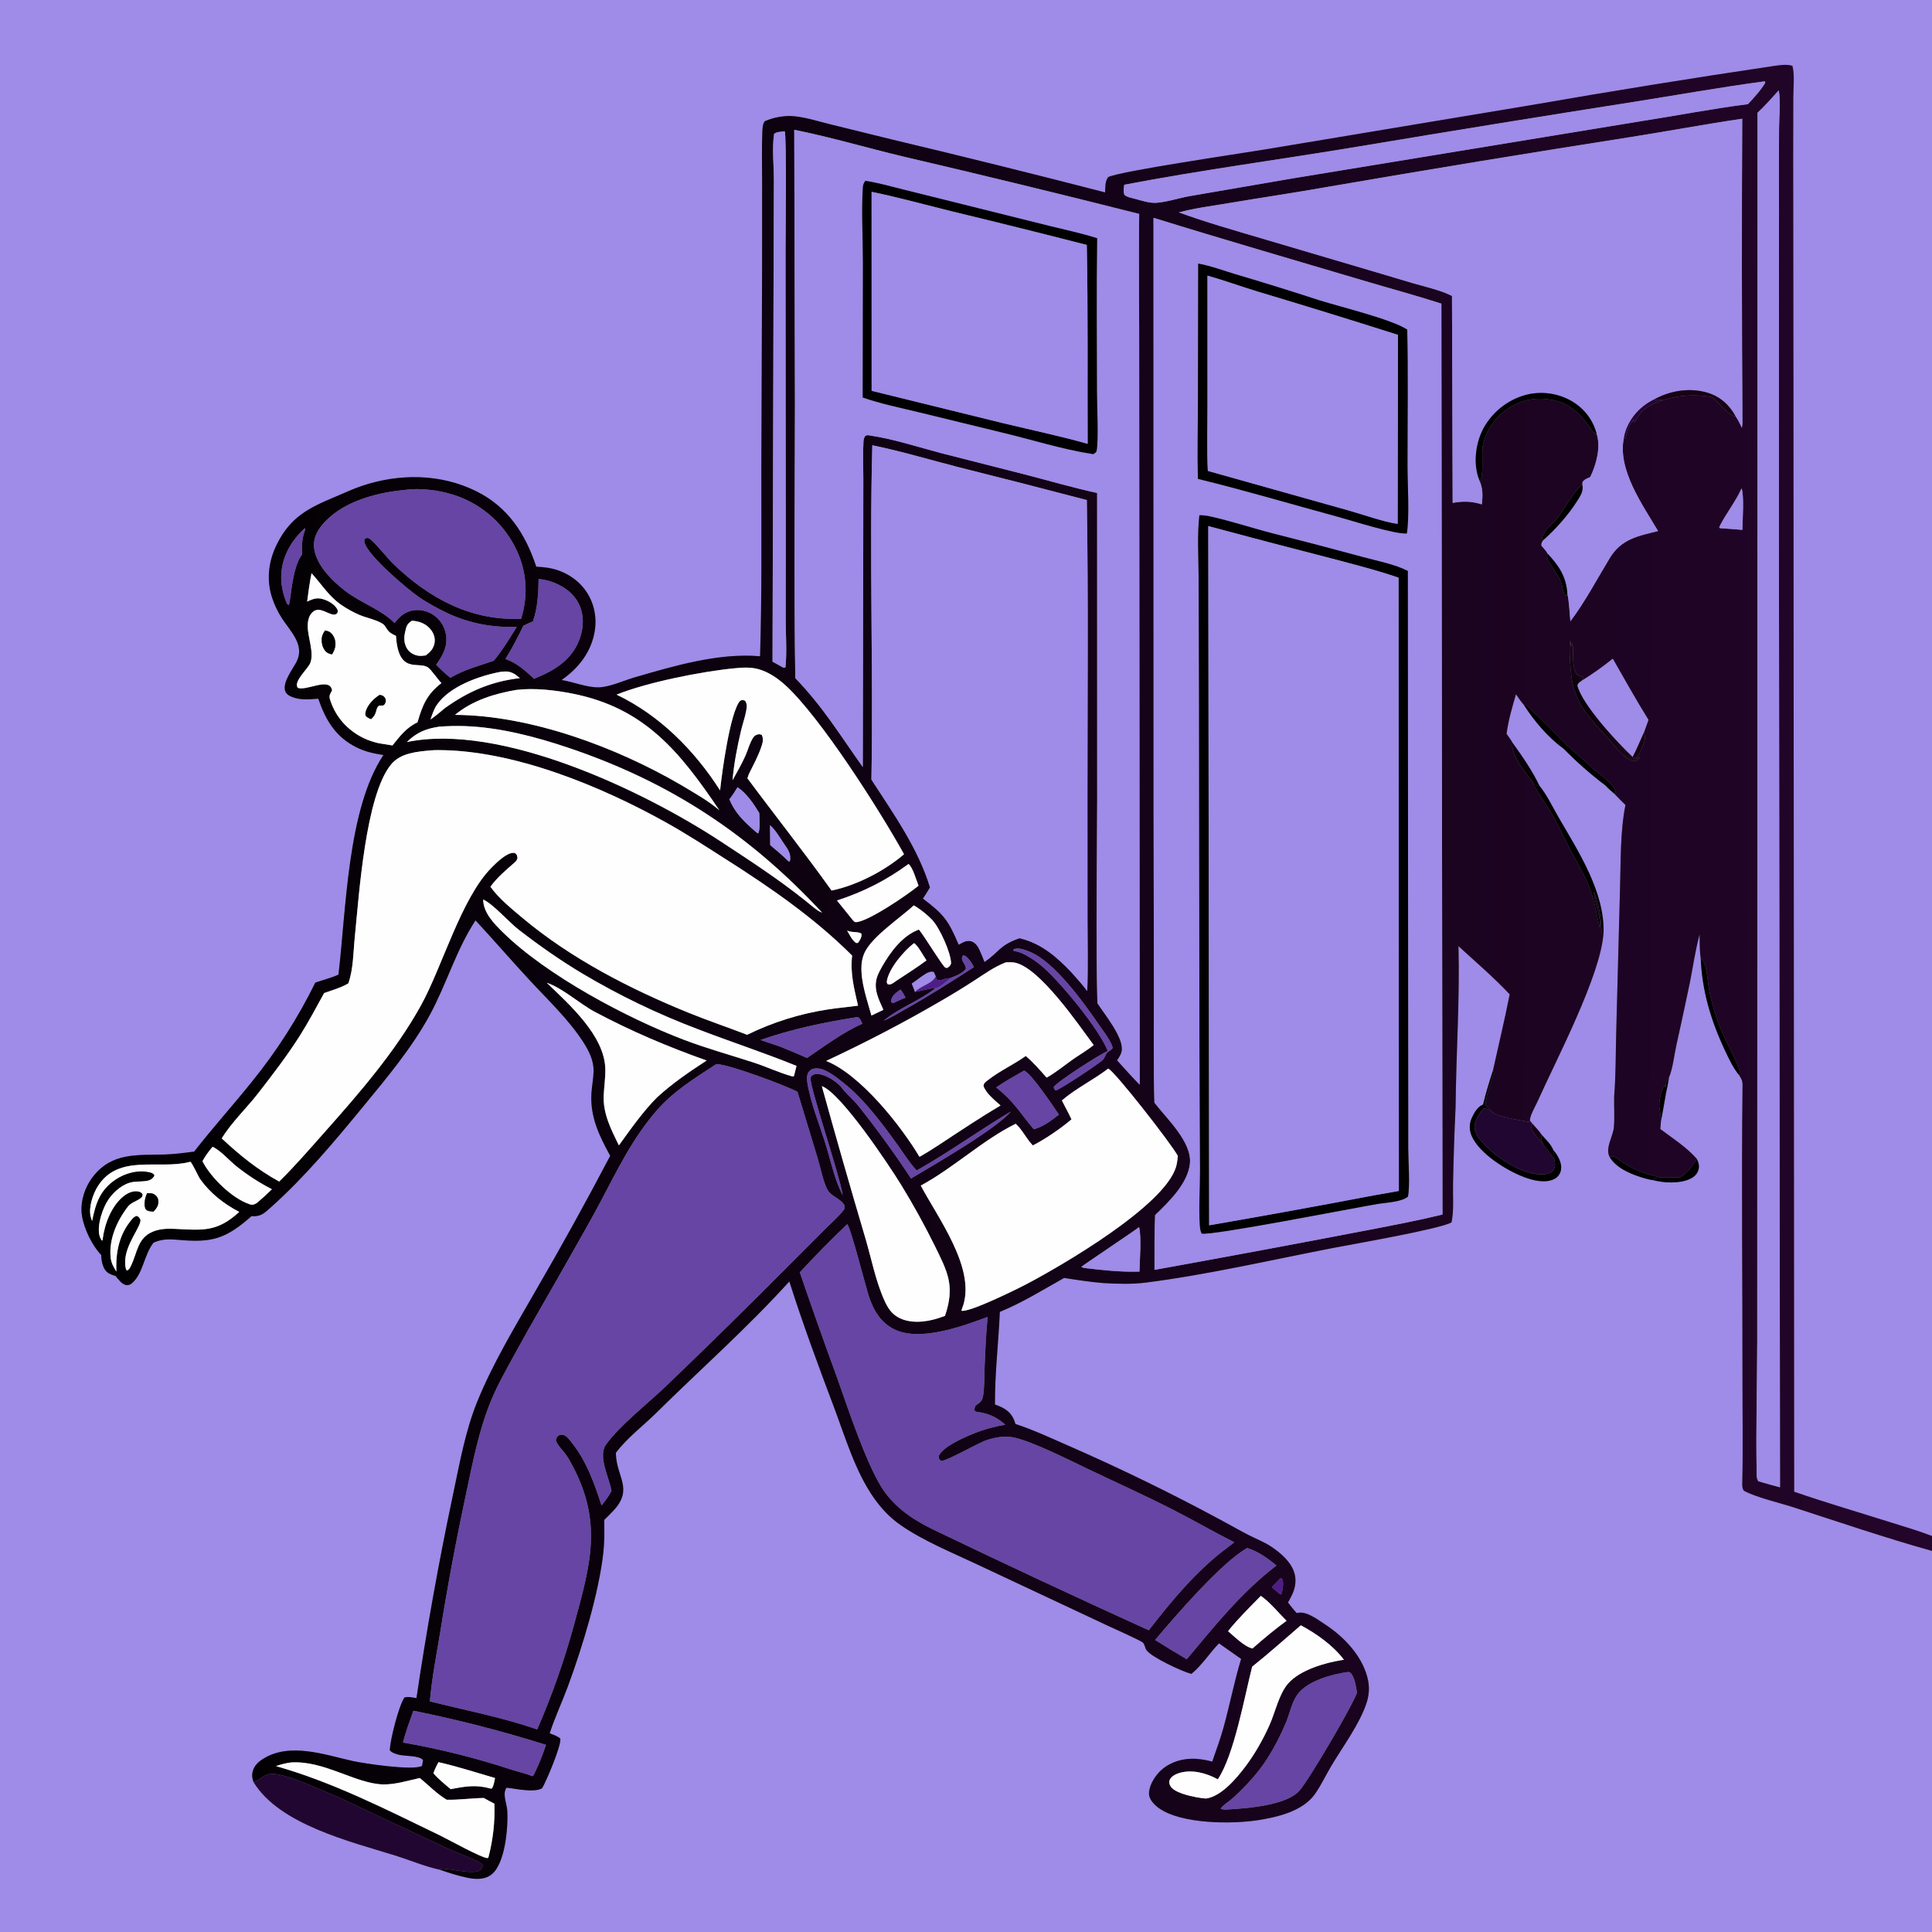<?xml version="1.0" encoding="utf-8" ?>
<svg xmlns="http://www.w3.org/2000/svg" xmlns:xlink="http://www.w3.org/1999/xlink" width="1024" height="1024">
	<rect width="100%" height="100%" fill="#808080" stroke="none"/>
	<path fill="#9F8BE8" d="M0 0L1024 0L1024 814.111C1016.71 811.287 1009.12 809.106 1001.67 806.752C984.773 801.42 967.69 796.432 950.951 790.644L950.564 203.469L950.426 83.992L950.477 51.849C950.482 46.74 951.304 39.765 950.021 34.879C946.906 33.917 943.273 34.532 940.096 34.973C897.074 41.364 854.134 48.292 811.286 55.757L670.342 79.229C658.157 81.275 593.212 90.778 587.35 93.874C585.654 96.047 585.851 99.32 585.721 101.971C548.204 92.279 510.596 82.945 472.902 73.968L440.207 65.916C434.025 64.392 427.598 62.327 421.271 61.639C416.047 61.07 410.081 62.135 405.304 64.282C404.153 65.888 404.128 68.218 404.048 70.145C403.687 78.891 403.945 87.741 403.94 96.496L403.915 144.265L403.523 249.182C403.51 282.056 403.86 314.973 402.85 347.834C380.931 345.904 357.213 352.968 336.329 359.03C330.606 360.691 323.567 364.01 317.662 364.288C311.436 364.581 303.917 361.402 297.652 360.422C306.597 354.173 313.316 345.706 315.184 334.73C316.491 327.049 314.849 319.189 310.265 312.852C305.458 306.208 297.931 302.022 289.868 300.865C288.003 300.594 286.124 300.431 284.241 300.375C278.503 283.038 269.306 268.766 252.554 260.421C233.703 251.031 211.759 250.844 191.963 257.478C187.074 259.117 182.391 261.34 177.639 263.33C163.55 269.227 153.963 274.009 146.773 288.411C142.267 297.435 141.056 307.435 144.303 317.071C145.577 320.854 147.321 324.462 149.494 327.811C153.935 334.606 161.678 341.858 157.227 350.641C155.168 354.705 149.739 361.419 151.111 366.125C151.623 367.883 153.368 368.87 154.968 369.478C159.495 371.199 163.986 370.634 168.683 370.323C172.716 381.907 177.909 390.727 189.298 396.281C193.77 398.461 198.354 399.441 203.243 400.175C184.114 428.685 183.443 482.729 179.388 516.58C175.371 518.38 171.239 519.373 167.114 520.807C157.908 539.558 146.612 557.208 133.441 573.421C123.454 585.899 112.721 597.76 102.903 610.376C97.738 611.022 92.536 611.762 87.329 611.904C72.669 612.307 59.305 610.737 49.252 623.68C44.938 629.234 42.348 637.167 43.414 644.192C44.477 651.197 48.771 660.073 53.623 665.148C53.718 668.055 54.391 672.227 56.763 674.241C58.038 675.325 59.62 675.812 61.206 676.257C62.765 678.04 64.59 680.852 67.094 681.155C68.156 681.283 69.242 680.736 70.036 680.05C75.854 675.016 76.337 665.02 81.371 658.636C85.801 656.648 89.81 656.713 94.53 657.144C112.464 658.78 119.628 656.618 133.306 644.606C138.259 644.899 139.961 643.126 143.509 639.963C161.369 624.043 177.268 605.019 192.423 586.578C205.064 571.197 218.33 555.416 227.852 537.858C236.741 521.467 241.738 503.512 252.037 487.819C261.591 498.128 270.802 508.785 280.346 519.122C289.976 529.552 301.208 540.114 308.937 552.019C312.006 556.747 314.701 561.915 314.613 567.683C314.553 571.57 313.709 575.493 313.471 579.384C312.701 591.921 317.531 601.875 323.425 612.592C310.732 636.788 297.513 660.705 283.777 684.325C272.899 703.324 261.217 722.548 252.958 742.876C246.494 758.784 243.52 776.172 239.95 792.891C232.459 828.398 226.051 864.126 220.735 900.024C218.712 899.738 216.341 899.116 214.354 899.705C211.233 904.439 206.886 921.801 206.579 927.571C207.425 928.99 210.064 929.752 211.653 930.11C214.814 930.822 222.227 930.452 224.215 932.838L223.706 935.933C219.369 938.685 192.551 934.614 187.016 933.38C172.336 930.11 153.815 923.389 139.713 932.066C136.751 933.888 134.469 936 133.782 939.535C133.425 941.366 133.776 942.778 134.364 944.512C147.965 966.981 185.688 976.07 209.38 983.442C217.004 985.815 224.621 989.043 232.379 990.837C232.604 990.889 232.834 990.915 233.062 990.953C237.584 992.602 242.531 994.101 247.233 995.134C251.475 996.066 256.248 996.464 260.015 993.885C267.864 988.511 269.412 968.183 268.844 959.506C268.649 956.52 266.872 952.136 267.683 949.289C267.691 949.261 268.148 947.782 268.319 947.651C269.109 947.047 282.263 950.704 287.324 947.835C289.549 944.078 297.592 925.137 296.987 921.498C295.377 920.084 293.319 919.472 291.348 918.702C294.072 910.27 297.927 902.126 301.002 893.804C308.556 873.356 317.39 844.469 319.776 822.961C320.421 817.151 320.364 811.417 320.259 805.586C322.035 803.832 323.849 802.088 325.522 800.236C335.569 789.11 326.873 782.787 326.449 770.834L326.424 770.023C332.251 762.208 340.804 755.813 347.776 748.925C371.339 725.649 396.119 703.785 418.37 679.202C425.466 701.611 433.74 723.855 442.022 745.851C448.005 761.741 453.348 779.959 463.151 793.897C467.143 799.574 471.669 804.395 477.377 808.355C489.611 816.843 504.691 822.905 518.137 829.274L586.95 861.572C589.169 862.609 604.842 869.605 605.818 870.665C606.775 871.704 606.876 873.496 607.688 874.636C610.409 878.453 626.844 886.045 631.454 887.209C636.889 882.811 641.157 876.113 646.078 871.004L657.823 879.255C654.212 891.138 651.843 903.429 648.547 915.408C646.85 921.579 644.619 927.63 642.511 933.671C638.88 932.711 635.075 932.074 631.309 932.173C624.89 932.341 618.501 934.785 614.103 939.565C611.504 942.39 608.635 947.301 609.032 951.303C609.303 954.041 612.087 956.803 614.196 958.319C626.092 966.869 652.969 966.889 666.878 964.714C677.22 963.097 690.503 959.962 696.913 950.924C700.191 946.301 702.674 940.929 705.577 936.041C711.628 925.852 720.397 914.128 724.172 903.003C725.526 899.011 725.959 894.928 725.137 890.769C722.698 878.423 712.733 867.777 702.514 861.103C698.634 858.569 692.522 853.777 687.801 854.857C687.635 854.895 687.47 854.94 687.305 854.982C685.616 853.237 684.167 851.263 682.668 849.355C683.757 847.403 684.9 845.386 685.647 843.275C687.114 839.131 686.993 834.928 684.97 831.003C682.61 826.424 678.096 822.649 673.877 819.804C670.135 817.282 665.783 815.655 661.775 813.599C656.727 811.01 651.806 808.131 646.786 805.478C620.733 791.421 594.114 778.44 566.995 766.569C557.537 762.459 548 757.924 538.197 754.737C537.93 753.852 537.656 752.95 537.269 752.108C535.274 747.759 531.623 745.912 527.361 744.416C527.223 728.156 529.255 711.612 529.937 695.332C541.846 690.457 552.815 683.623 564.001 677.334C570.915 678.419 577.88 679.503 584.859 680.06C592.29 680.488 599.828 680.749 607.228 679.813C639.585 675.718 674.344 667.692 706.637 661.442C717.24 659.39 762.333 651.589 769.331 647.934C770.685 641.752 769.997 633.904 770.142 627.523C770.401 613.903 770.853 600.288 771.495 586.681C771.768 558.263 773.765 529.918 773.025 501.48C782.194 509.876 791.642 517.959 800.169 527.023C797.484 540.596 794.242 554.051 791.249 567.557C789.323 573.42 787.489 579.449 786.043 585.447C783.029 586.639 781.263 589.849 779.992 592.706C778.661 595.696 778.705 599.035 779.995 602.026C784.088 611.516 798.713 620.538 808.057 623.991C812.668 625.694 818.94 627.222 823.575 625.013C825.279 624.201 826.552 622.808 827.134 621.005C828.021 618.258 827.042 615.405 825.716 612.98C825.035 611.735 824.147 610.506 823.205 609.442C822.291 606.765 819.045 603.649 817.182 601.53C815.79 599.401 813.865 597.483 812.194 595.561L810.974 594.059C810.43 592.14 813.815 586.211 814.742 584.195C824.886 561.547 848.355 517.15 849.893 494.649C850.719 473.106 836.613 451.331 826.183 433.389C822.999 427.91 819.879 421.26 815.886 416.374C812.241 408.601 806.708 400.632 801.685 393.672C800.787 392.043 799.565 390.484 798.52 388.938C799.437 381.753 801.495 374.909 803.497 367.97C804.837 369.931 806.125 371.879 807.717 373.649C812.731 381.714 820.741 391.117 828.512 396.636C835.341 403.532 843.063 410.453 850.837 416.244C852.404 417.921 854.058 419.381 855.808 420.861C857.627 422.869 859.579 424.741 861.521 426.629C858.674 440.974 859.094 456.584 858.627 471.181L856.646 546.193C856.317 557.847 856.461 569.538 855.535 581.167C855.381 586.539 855.887 592.351 855.369 597.629C854.907 602.336 850.71 608.424 853.073 613.116C856.677 619.445 865.57 622.863 872.28 624.682C873.518 625.017 874.715 625.348 875.998 625.459C881.649 626.994 889.702 627.411 895.149 625.122C897.276 624.228 899.171 622.86 900.009 620.631C900.896 618.269 900.401 616.52 899.411 614.3C894.012 608.065 886.566 603.36 880 598.397L880.362 594.054C881.394 589.087 882.18 584.029 883.081 579.035C883.694 576.402 884.204 573.801 884.607 571.127C886.648 566.153 887.378 559.17 888.545 553.838C891 542.846 893.372 531.836 895.662 520.808C897.347 512.304 898.553 503.624 900.83 495.257C900.888 499.443 900.78 503.71 901.406 507.856C902.089 525.19 906.871 541.076 914.232 556.688C916.359 561.199 918.605 566.077 921.812 569.935C923.084 571.879 923.64 572.961 923.581 575.342C922.944 627.466 923.594 679.648 923.548 731.777C923.533 749.55 923.865 767.392 923.455 785.154C923.447 786.918 923.182 788.637 924.302 790.115C930.766 793.67 943.095 796.474 950.674 798.928C975.01 806.809 999.368 815.138 1024 822.01L1024 1024L0 1024L0 0Z"/>
	<defs>
		<linearGradient id="gradient_0" gradientUnits="userSpaceOnUse" x1="44.236" y1="513.69" x2="1024.083" y2="515.563">
			<stop offset="0" stop-color="black"/>
			<stop offset="1" stop-color="#24052B"/>
		</linearGradient>
	</defs>
	<path fill="url(#gradient_0)" d="M807.717 373.649C806.125 371.879 804.837 369.931 803.497 367.97C801.495 374.909 799.437 381.753 798.52 388.938C799.565 390.484 800.787 392.043 801.685 393.672C800.972 396.326 802.901 400.636 804.233 403.027C806.207 406.569 808.663 409.749 811.137 412.951C814.986 419.969 819.726 426.485 823.693 433.436C826.985 439.207 829.555 445.396 832.73 451.241C836.416 458.029 840.407 464.666 843.025 471.968C845.337 478.417 846.24 485.122 847.931 491.723C847.948 491.5 847.968 491.278 847.981 491.055C848.365 484.456 844.714 477.738 844.845 472.634C847.432 479.525 848.622 485.988 848.803 493.35C848.828 494.328 848.784 493.932 849.183 494.971L849.893 494.649C848.355 517.15 824.886 561.547 814.742 584.195C813.815 586.211 810.43 592.14 810.974 594.059L810.277 594.646C805.915 593.674 793.16 592.162 790.222 588.827C789.49 587.657 788.536 586.949 787.499 586.06C786.548 583.383 791.074 571.665 791.929 568.187L791.249 567.557C794.242 554.051 797.484 540.596 800.169 527.023C791.642 517.959 782.194 509.876 773.025 501.48C773.765 529.918 771.768 558.263 771.495 586.681C770.853 600.288 770.401 613.903 770.142 627.523C769.997 633.904 770.685 641.752 769.331 647.934C762.333 651.589 717.24 659.39 706.637 661.442C674.344 667.692 639.585 675.718 607.228 679.813C599.828 680.749 592.29 680.488 584.859 680.06C577.88 679.503 570.915 678.419 564.001 677.334C552.815 683.623 541.846 690.457 529.937 695.332C529.255 711.612 527.223 728.156 527.361 744.416C531.623 745.912 535.274 747.759 537.269 752.108C537.656 752.95 537.93 753.852 538.197 754.737C548 757.924 557.537 762.459 566.995 766.569C594.114 778.44 620.733 791.421 646.786 805.478C651.806 808.131 656.727 811.01 661.775 813.599C665.783 815.655 670.135 817.282 673.877 819.804C678.096 822.649 682.61 826.424 684.97 831.003C686.993 834.928 687.114 839.131 685.647 843.275C684.9 845.386 683.757 847.403 682.668 849.355C684.167 851.263 685.616 853.237 687.305 854.982C687.47 854.94 687.635 854.895 687.801 854.857C692.522 853.777 698.634 858.569 702.514 861.103C712.733 867.777 722.698 878.423 725.137 890.769C725.959 894.928 725.526 899.011 724.172 903.003C720.397 914.128 711.628 925.852 705.577 936.041C702.674 940.929 700.191 946.301 696.913 950.924C690.503 959.962 677.22 963.097 666.878 964.714C652.969 966.889 626.092 966.869 614.196 958.319C612.087 956.803 609.303 954.041 609.032 951.303C608.635 947.301 611.504 942.39 614.103 939.565C618.501 934.785 624.89 932.341 631.309 932.173C635.075 932.074 638.88 932.711 642.511 933.671C644.619 927.63 646.85 921.579 648.547 915.408C651.843 903.429 654.212 891.138 657.823 879.255L646.078 871.004C641.157 876.113 636.889 882.811 631.454 887.209C626.844 886.045 610.409 878.453 607.688 874.636C606.876 873.496 606.775 871.704 605.818 870.665C604.842 869.605 589.169 862.609 586.95 861.572L518.137 829.274C504.691 822.905 489.611 816.843 477.377 808.355C471.669 804.395 467.143 799.574 463.151 793.897C453.348 779.959 448.005 761.741 442.022 745.851C433.74 723.855 425.466 701.611 418.37 679.202C396.119 703.785 371.339 725.649 347.776 748.925C340.804 755.813 332.251 762.208 326.424 770.023L326.449 770.834C326.873 782.787 335.569 789.11 325.522 800.236C323.849 802.088 322.035 803.832 320.259 805.586C320.364 811.417 320.421 817.151 319.776 822.961C317.39 844.469 308.556 873.356 301.002 893.804C297.927 902.126 294.072 910.27 291.348 918.702C293.319 919.472 295.377 920.084 296.987 921.498C297.592 925.137 289.549 944.078 287.324 947.835C282.263 950.704 269.109 947.047 268.319 947.651C268.148 947.782 267.691 949.261 267.683 949.289C266.872 952.136 268.649 956.52 268.844 959.506C269.412 968.183 267.864 988.511 260.015 993.885C256.248 996.464 251.475 996.066 247.233 995.134C242.531 994.101 237.584 992.602 233.062 990.953C234.356 988.987 249.78 994.055 254.094 991.38C255.289 990.638 255.389 990.212 255.806 988.958C255.661 988.644 255.621 988.255 255.371 988.017C253.184 985.945 242.274 982.072 238.999 980.551L199.95 962.279C190.863 957.979 181.881 953.456 172.57 949.651C166.243 947.065 148.701 938.933 142.502 940.316C139.666 940.948 137.852 943.185 135.222 944.201C134.938 944.31 134.65 944.408 134.364 944.512C133.776 942.778 133.425 941.366 133.782 939.535C134.469 936 136.751 933.888 139.713 932.066C153.815 923.389 172.336 930.11 187.016 933.38C192.551 934.614 219.369 938.685 223.706 935.933L224.215 932.838C222.227 930.452 214.814 930.822 211.653 930.11C210.064 929.752 207.425 928.99 206.579 927.571C206.886 921.801 211.233 904.439 214.354 899.705C216.341 899.116 218.712 899.738 220.735 900.024C226.051 864.126 232.459 828.398 239.95 792.891C243.52 776.172 246.494 758.784 252.958 742.876C261.217 722.548 272.899 703.324 283.777 684.325C297.513 660.705 310.732 636.788 323.425 612.592C317.531 601.875 312.701 591.921 313.471 579.384C313.709 575.493 314.553 571.57 314.613 567.683C314.701 561.915 312.006 556.747 308.937 552.019C301.208 540.114 289.976 529.552 280.346 519.122C270.802 508.785 261.591 498.128 252.037 487.819C241.738 503.512 236.741 521.467 227.852 537.858C218.33 555.416 205.064 571.197 192.423 586.578C177.268 605.019 161.369 624.043 143.509 639.963C139.961 643.126 138.259 644.899 133.306 644.606C119.628 656.618 112.464 658.78 94.53 657.144C89.81 656.713 85.801 656.648 81.371 658.636C76.337 665.02 75.854 675.016 70.036 680.05C69.242 680.736 68.156 681.283 67.094 681.155C64.59 680.852 62.765 678.04 61.206 676.257C59.62 675.812 58.038 675.325 56.763 674.241C54.391 672.227 53.718 668.055 53.623 665.148C48.771 660.073 44.477 651.197 43.414 644.192C42.348 637.167 44.938 629.234 49.252 623.68C59.305 610.737 72.669 612.307 87.329 611.904C92.536 611.762 97.738 611.022 102.903 610.376C112.721 597.76 123.454 585.899 133.441 573.421C146.612 557.208 157.908 539.558 167.114 520.807C171.239 519.373 175.371 518.38 179.388 516.58C183.443 482.729 184.114 428.685 203.243 400.175C198.354 399.441 193.77 398.461 189.298 396.281C177.909 390.727 172.716 381.907 168.683 370.323C163.986 370.634 159.495 371.199 154.968 369.478C153.368 368.87 151.623 367.883 151.111 366.125C149.739 361.419 155.168 354.705 157.227 350.641C161.678 341.858 153.935 334.606 149.494 327.811C147.321 324.462 145.577 320.854 144.303 317.071C141.056 307.435 142.267 297.435 146.773 288.411C153.963 274.009 163.55 269.227 177.639 263.33C182.391 261.34 187.074 259.117 191.963 257.478C211.759 250.844 233.703 251.031 252.554 260.421C269.306 268.766 278.503 283.038 284.241 300.375C286.124 300.431 288.003 300.594 289.868 300.865C297.931 302.022 305.458 306.208 310.265 312.852C314.849 319.189 316.491 327.049 315.184 334.73C313.316 345.706 306.597 354.173 297.652 360.422C303.917 361.402 311.436 364.581 317.662 364.288C323.567 364.01 330.606 360.691 336.329 359.03C357.213 352.968 380.931 345.904 402.85 347.834C403.86 314.973 403.51 282.056 403.523 249.182L403.915 144.265L403.94 96.496C403.945 87.741 403.687 78.891 404.048 70.145C404.128 68.218 404.153 65.888 405.304 64.282C410.081 62.135 416.047 61.07 421.271 61.639C427.598 62.327 434.025 64.392 440.207 65.916L472.902 73.968C510.596 82.945 548.204 92.279 585.721 101.971C585.851 99.32 585.654 96.047 587.35 93.874C593.212 90.778 658.157 81.275 670.342 79.229L811.286 55.757C854.134 48.292 897.074 41.364 940.096 34.973C943.273 34.532 946.906 33.917 950.021 34.879C951.304 39.765 950.482 46.74 950.477 51.849L950.426 83.992L950.564 203.469L950.951 790.644C967.69 796.432 984.773 801.42 1001.67 806.752C1009.12 809.106 1016.71 811.287 1024 814.111L1024 822.01C999.368 815.138 975.01 806.809 950.674 798.928C943.095 796.474 930.766 793.67 924.302 790.115C923.182 788.637 923.447 786.918 923.455 785.154C923.865 767.392 923.533 749.55 923.548 731.777C923.594 679.648 922.944 627.466 923.581 575.342C923.64 572.961 923.084 571.879 921.812 569.935C921.926 569.364 922.123 568.616 922.095 568.019C921.966 565.277 913.469 549.186 911.929 545.275C909.247 538.463 906.993 531.153 905.743 523.921C904.993 519.586 904.787 510.589 901.406 507.856C900.78 503.71 900.888 499.443 900.83 495.257C898.553 503.624 897.347 512.304 895.662 520.808C893.372 531.836 891 542.846 888.545 553.838C887.378 559.17 886.648 566.153 884.607 571.127C883.174 572.728 882.845 574.351 882.774 576.513L882.302 575.293C880.153 578.134 879.085 584.293 879.57 587.729C879.596 587.913 879.678 588.085 879.721 588.266C880.171 590.2 879.905 592.164 880.362 594.054L880 598.397C886.566 603.36 894.012 608.065 899.411 614.3C896.545 618.368 894.884 621.224 890.647 623.988C887.023 624.094 883.397 624.115 879.773 624.05C869.479 621.544 864.863 619.588 856.361 613.546C855.048 612.613 854.605 612.756 853.073 613.116C850.71 608.424 854.907 602.336 855.369 597.629C855.887 592.351 855.381 586.539 855.535 581.167C856.461 569.538 856.317 557.847 856.646 546.193L858.627 471.181C859.094 456.584 858.674 440.974 861.521 426.629C859.579 424.741 857.627 422.869 855.808 420.861L856.304 419.392C854.761 415.165 848.525 410.877 845.112 408.101C840.497 403.601 835.425 399.431 830.601 395.144C829.333 393.529 809.397 373.904 808.638 373.427L807.717 373.649ZM881.558 212.098C889.945 209.403 898.875 208.858 907.527 210.515C907.611 210.531 907.697 210.543 907.781 210.557C910.035 212.642 916.702 220.6 919.498 220.547C919.601 220.545 919.696 220.49 919.794 220.461C921.218 222.435 922.195 224.573 923.245 226.757L923.575 224.158L923.538 224.47C923.174 170.624 923.133 116.777 923.415 62.931C903.49 65.872 883.69 69.586 863.795 72.725C810.555 81.052 757.381 89.792 704.277 98.944C686.469 102.114 668.584 104.735 650.75 107.738C642.173 109.182 633.219 110.312 624.826 112.578C639.284 117.85 654.297 122.089 669.052 126.467L727.973 143.876L748.85 150.094C755.729 152.076 763.157 153.676 769.587 156.839L769.943 266.529C775.754 265.549 779.695 265.613 785.429 267.315C785.844 262.589 786.062 259.523 784.299 255.034C786.61 252.454 785.161 240.621 785.883 236.517C787.313 228.389 792.377 221.286 799.114 216.679C806.36 211.726 814.217 210.368 822.77 211.994C833.069 213.953 838.856 220.761 844.384 229.003L845.252 229.389L845.28 230.097L846.263 229.98C848.59 237.067 846.008 246.373 842.84 252.868C841.299 253.566 839.692 254.044 838.775 255.552L838.693 257.011C834.997 258.977 828.28 271.155 825.046 275.068C822.692 277.916 818.683 280.746 817.548 284.329C817.207 285.406 817.195 284.957 817.609 285.919L818.164 286.113C817.249 287.42 816.886 287.581 817.011 289.22C817.979 290.428 819.624 292.007 820.211 293.381C819.613 296.067 820.706 297.38 822.099 299.576C823.862 302.355 825.935 305.184 827.241 308.217C828.255 310.574 828.158 313.487 829.569 315.606L830.292 315.604L830.745 314.643C831.734 319.341 831.862 324.505 832.341 329.297C840.216 318.847 846.434 306.939 853.216 295.776C859.386 285.621 868.169 284.11 878.815 281.467C870.663 267.653 857.165 248.888 860.688 232.111L861.264 232.718C862.323 229.783 863.314 224.881 865.514 222.743C865.985 222.285 865.877 222.387 866.464 222.408L865.014 223.295L866.509 224.058L865.734 222.711C865.866 223.173 865.907 223.833 866.297 224.123L866.568 223.566C869.959 216.72 874.672 214.468 881.558 212.098ZM838.386 360.803L839.304 358.948L838.733 358.765C837.163 358.247 835.871 357.938 835.077 356.349C833.23 352.654 834.051 346.15 833.594 342L833.258 342.011L833.325 340.398L833.218 341.01C833.11 341.606 832.981 342.172 832.823 342.755C832.417 341.681 832.462 340.677 832.436 339.544C831.095 341.557 832.662 358.098 833.276 361.195C835.925 374.566 843.83 381.826 852.465 391.529C855.71 395.176 859.028 399.661 863.203 402.273C864.265 402.937 865.275 403.238 866.484 403.517C867.491 403.197 868.114 402.568 868.919 401.908L868.883 401.257L866.575 402.281C868.898 399.845 870.42 396.861 871.371 393.638C871.965 391.623 872.191 390.374 871.193 388.491L873.693 381.548C867.063 370.962 861.015 360.003 854.798 349.171C849.532 353.428 844.139 357.245 838.386 360.803ZM495.967 517.566L494.898 515.216C493.363 514.86 492.166 515.277 490.788 516.088C488.174 517.627 485.8 519.68 483.262 521.36C483.86 522.804 484.536 524.248 484.955 525.755C488.674 525.134 492.15 523.949 495.954 523.632C487.577 530.442 476.784 533.96 468.4 540.971C472.305 539.439 475.96 537.039 479.632 534.999C492.161 528.038 504.141 520.309 516.206 512.61C515.463 511.152 514.667 509.82 513.615 508.559C512.709 507.472 511.878 506.484 510.431 506.361C508.553 509.06 511.956 510.644 511.893 513.488C510.233 515.956 506.291 517.329 503.586 518.43C502.503 518.468 501.713 518.501 500.67 518.832C499.016 519.356 497.999 519.918 496.399 519.161L495.967 517.566ZM587.138 557.077C583.646 558.351 559.986 573.478 558.484 576.193C558.725 577.236 558.733 577.281 559.546 577.972C561.211 577.848 583.353 563.298 584.697 561.562C585.353 560.715 585.736 559.791 586.198 558.838C586.577 558.057 586.416 558.349 587.119 557.616C588.22 556.955 588.928 556.503 589.738 555.475C589.602 554.854 589.471 554.306 589.216 553.721C587.576 549.965 584.727 546.414 582.405 543.055C574.21 531.197 558.744 509.491 545.555 504.372C543.022 503.389 539.787 502.007 537.203 503.154L537.09 503.901C538.765 504.264 540.476 504.661 542.031 505.401C545.884 507.235 549.821 509.931 553.008 512.751C562.633 521.268 582.711 545.578 587.138 557.077ZM446.914 573.833C443.289 570.918 436.883 565.661 431.97 566.3C430.502 566.491 429.667 566.896 428.721 568.047C426.993 570.151 427.958 574.343 428.469 576.825C430.452 586.472 434.317 596.045 437.29 605.444C440.233 614.749 442.16 624.74 446.597 633.455L446.477 632.627C444.978 622.699 428.764 574.981 429.623 571.319C429.717 570.919 429.986 570.581 430.168 570.213C431.516 569.199 432.593 569.019 434.217 569.306C438.368 570.041 442.335 572.713 445.349 575.524C448.129 579.438 452.269 582.699 455.295 586.556C465.049 598.825 474.25 611.523 482.873 624.612C494.647 617.624 528.064 598.329 535.774 589.148C518.909 599.152 502.937 610.779 485.856 620.395C481.949 616.211 478.839 611.112 475.49 606.472C467.349 595.191 457.887 582.433 446.914 573.833ZM934.555 43.218C911.44 46.32 888.544 50.447 865.515 54.069C817.387 61.623 769.297 69.418 721.247 77.454C679.518 84.456 637.441 89.965 595.881 97.924C595.697 99.663 595.24 101.665 595.996 103.287C597.333 104.427 598.887 104.681 600.546 105.101C604.443 106.097 609.077 107.795 613.093 107.472C618.875 107.006 624.834 104.949 630.583 103.941L685.124 94.547L869.971 64.199C888.785 61.277 907.576 57.592 926.466 55.204C929.668 51.689 933.171 47.992 935.604 43.897L935.497 43.144L934.555 43.218ZM942.795 47.888C939.121 51.928 935.513 56.051 931.513 59.775L931.405 568.45L931.373 710.348C931.32 733.392 930.646 756.524 931.052 779.559C931.083 781.348 930.859 783.665 931.998 785.066C932.956 785.355 933.912 785.67 934.879 785.926C937.726 786.723 940.57 787.56 943.434 788.291L942.848 278.866L942.903 109.638C942.838 95.776 942.848 81.915 942.935 68.053C942.971 61.663 943.847 54.127 942.795 47.888ZM420.971 68.805L421.341 215.177C421.274 263.231 420.758 311.373 421.53 359.417C436.465 374.945 445.06 389.408 457.288 406.521L457.529 291.731L457.577 253.582C457.586 247.069 457.271 240.407 457.662 233.919C457.724 232.9 457.954 232.2 458.377 231.286C459.555 230.421 459.742 230.623 461.203 230.839C473.694 232.682 486.579 236.952 498.823 240.173L544.27 251.747C556.659 254.97 569.004 258.573 581.512 261.29L581.536 424.75C581.448 460.342 580.786 496.08 581.643 531.66C585.49 537.668 596.119 550.378 594.518 557.405C594.147 559.034 593.057 560.634 592.155 562.022C596.098 566.325 599.972 570.752 604.069 574.905L603.795 193.045C603.885 166.494 603.413 139.94 603.8 113.388C562.22 102.872 520.545 92.737 478.779 82.986C459.524 78.403 440.373 72.679 420.971 68.805ZM414.863 69.715C413.25 69.915 411.601 69.903 410.292 70.963C409.111 78.729 410.191 87.622 410.181 95.558L409.995 152.388L409.452 350.68L413.746 353.057C414.835 353.626 415.067 354.098 416.293 353.744C417.158 345.579 416.459 336.906 416.439 328.681L416.465 283.438L416.354 132.971C416.346 127.002 416.995 71.31 415.9 69.568L414.863 69.715ZM611.394 115.451L611.446 430.386L611.582 524.406C611.598 544.398 611.315 564.467 611.88 584.447C618.539 593.072 631.956 605.406 630.677 616.859C629.506 627.352 619.482 637.085 612.246 644.026C611.761 653.675 611.948 663.395 611.917 673.056C649.522 666.261 687.09 659.262 724.618 652.06C737.968 649.483 751.334 646.96 764.546 643.737L763.966 160.936C750.41 156.559 736.622 152.865 722.968 148.802C685.776 137.734 648.45 126.953 611.394 115.451ZM462.35 236C460.739 295.012 462.9 354.177 461.87 413.205C473.498 431.119 486.73 449.763 492.957 470.376C491.761 472.366 490.59 474.35 489.228 476.233C500.293 484.591 502.722 487.821 508.155 500.65C510.298 499.514 512.296 498.121 514.818 498.9C517.014 499.578 518.28 501.481 519.192 503.468C520.137 505.543 521.014 507.648 521.821 509.78C529.725 504.447 529.472 501.064 540.321 497.253C551.709 499.882 559.975 507.023 567.885 515.358C570.751 518.591 573.671 521.783 576.266 525.242C576.716 512.6 576.408 499.904 576.399 487.253L576.379 421.765C576.362 369.544 576.888 317.257 576.034 265.043C553.453 259.111 530.835 253.313 508.184 247.652C493.005 243.755 477.691 239.144 462.35 236ZM923.087 258.818C919.746 266.277 914.657 272.318 911.218 279.413L911.475 279.883L911.937 279.976C915.788 280.259 919.662 280.462 923.503 280.842C923.537 275.537 924.543 263.409 923.087 258.818ZM214.341 259.701C199.111 261.137 180.718 266.029 170.597 278.419C167.822 281.816 165.984 285.745 166.451 290.212C167.416 299.441 176.123 307.947 183.077 313.277C191.405 319.66 201.68 322.825 209.143 330.201C211.955 326.586 214.867 324.013 219.628 323.426C223.54 322.944 227.599 324.184 230.679 326.614C234.022 329.276 236.133 333.187 236.523 337.442C237.055 343.374 234.433 347.708 231.183 352.342C233.581 354.824 236.02 357.052 238.706 359.217C246.212 354.854 253.655 353.012 261.736 350.181C266.312 344.65 270.055 338.431 273.852 332.351C260.959 332.566 249.667 330.609 237.871 325.328C232.378 322.687 227.038 319.896 222.006 316.438C215.882 312.23 195.406 294.85 193.324 287.896C193.072 287.053 193.105 287.021 193.054 286.259L193.671 285.313C194.768 285.087 194.999 284.943 195.989 285.602C198.606 287.343 205.557 296.136 208.757 299.189C227.706 317.263 249.529 329.078 276.195 327.974C280.254 314.77 279.142 301.638 272.718 289.392C265.835 276.236 253.957 266.395 239.75 262.079C232.102 259.713 222.253 258.497 214.341 259.701ZM161.627 279.929C154.544 286.345 149.636 294.653 149.089 304.356C148.781 309.818 149.989 314.832 152.026 319.862L152.956 320.808C154.204 319.206 154.489 301.264 160.059 293.905C159.876 289.236 160.034 285.074 161.766 280.673L161.627 279.929ZM165.119 303.817C164.124 308.815 163.436 313.813 162.785 318.864C166.501 317.105 168.5 316.47 172.492 318.008C174.797 318.895 177.891 320.822 178.88 323.201C179.202 323.977 178.962 324.29 178.767 325.056C177.889 325.633 177.656 325.883 176.552 325.715C173.124 325.194 169.375 321.496 165.945 324.215C163.699 325.994 163.098 329.111 163.094 331.812C163.088 337.731 166.521 345.722 164.516 351.247C163.312 354.564 155.237 361.238 157.88 364.587C162.317 366.185 172.927 359.807 175.54 364.455C175.788 364.897 175.888 365.447 176.004 365.933C174.834 368.208 174.206 368.598 175.058 371.197C178.006 380.196 184.329 387.161 192.838 391.262C195.337 392.466 198.033 393.3 200.73 393.931L208.017 395.098C212.026 390.124 215.303 385.662 221.273 382.867C223.928 373.73 226.256 368.005 233.969 362.048C231.987 360.034 228.623 355.007 226.829 353.745C221.915 350.289 211.174 357.818 209.883 337.023C207.784 336.035 206.484 335.457 205.152 333.518C204.702 332.864 203.959 331.544 203.376 331.058C200.623 328.764 194.191 327.482 190.718 326.013C187.208 324.514 183.859 322.664 180.722 320.489C174.061 315.784 170.485 309.683 165.119 303.817ZM285.475 306.816C285.396 314.403 284.975 322.083 282.502 329.316C280.8 330.079 279.072 330.808 277.4 331.635C274.495 337.693 271.478 343.561 267.897 349.258C274.127 351.479 278.302 355.37 283.086 359.774L288.635 357.328C297.109 353.244 304.017 347.641 307.274 338.503C309.406 332.524 309.633 325.877 306.798 320.075C303.827 313.995 297.697 309.957 291.359 308.029C289.435 307.444 287.457 307.127 285.475 306.816ZM218.331 328.988C215.508 330.788 215.358 332.148 214.648 335.335C214.014 338.181 214.173 341.359 215.815 343.867C217.1 345.829 219.194 347.096 221.488 347.514C222.881 347.768 224.301 347.554 225.69 347.374C228.06 345.598 229.774 343.8 230.318 340.783C230.763 338.311 229.939 335.767 228.405 333.818C225.949 330.698 222.736 329.396 218.881 329.034L218.331 328.988ZM389.367 354.204C371.958 355.848 342.891 361.669 326.787 368.17C349.62 379.08 368.127 397.717 381.66 418.931C382.625 409.511 386.989 377.288 392.286 371.412C393.631 370.889 393.572 370.907 394.927 371.416C396.153 373.254 395.83 374.953 395.438 377.023C394.8 380.397 393.629 383.661 392.831 387C390.775 395.6 389.016 404.769 388.248 413.57C390.635 409.246 393.162 404.911 395.154 400.39C396.482 397.374 397.314 393.895 399.095 391.116C399.808 390.003 400.464 389.554 401.741 389.247C402.658 389.027 402.902 389.228 403.752 389.497C404.874 391.807 404.195 393.905 403.377 396.247C401.693 401.076 399.175 405.718 396.907 410.299L396.143 412.509C410.914 432.423 426.329 451.793 440.745 471.998C453.97 469.318 468.937 461.55 479.15 452.762C466.074 429.162 434.975 380.336 416.398 363.308C412.298 359.55 407.34 356.136 401.926 354.651C397.777 353.513 393.594 353.789 389.367 354.204ZM265.24 356.106C254.059 358.201 238.255 363.767 231.527 373.622C229.967 375.907 229.061 378.744 228.175 381.352C230.823 379.473 233.288 377.488 235.743 375.364C248.085 366.475 260.374 361.16 275.539 359.422C273.041 357.227 270.891 355.745 267.451 355.918C266.712 355.961 265.975 356.024 265.24 356.106ZM273.794 365.649C262.063 367.62 250.461 371.226 241.142 378.894C281.262 379.139 326.438 395.939 360.781 415.939C367.769 420.155 375.028 424.115 381.26 429.421C360.491 398.708 341.818 375.197 303.344 367.616C293.871 365.75 283.433 364.557 273.794 365.649ZM232.752 385.148C225.701 386.219 220.814 388.205 215.625 393.309C265.164 383.006 340.709 418.877 381.87 445.891C396.861 455.73 412.303 465.761 426.318 476.951C428.822 478.782 432.941 482.842 435.743 483.719C397.223 442.254 355.268 414.574 301.551 396.442C284.14 390.565 264.987 385.517 246.578 384.858C241.967 384.703 237.352 384.8 232.752 385.148ZM228.385 397.707C221.055 398.391 212.388 399.037 207.348 405.089C193.661 421.521 190.297 474.651 188.065 496.471C187.254 504.392 187.326 513.804 184.593 521.251C180.671 523.541 176.084 524.833 171.806 526.329C167.624 533.896 163.569 541.624 158.937 548.929C152.249 559.476 144.519 569.53 136.872 579.396C130.906 587.093 122.408 595.243 117.523 603.388C127.178 612.364 136.341 619.847 147.966 626.244C156.426 617.961 164.165 608.954 172.025 600.109C190.462 579.362 209.497 557.435 223.015 533.064C234.48 512.393 244.324 476.306 260.474 459.912C262.98 457.369 268.601 451.787 272.315 452.037C273.193 452.096 273.316 452.496 273.895 453.081C274.232 454.399 274.525 454.81 273.763 456.03C273.576 456.33 273.231 456.673 272.982 456.936C268.35 461.001 263.565 464.958 259.937 469.988C264.376 476.202 270.963 481.507 276.803 486.412C302.554 508.045 333.804 524.111 364.813 536.725C375.092 540.906 385.638 544.45 395.988 548.456C409.544 541.803 424.039 537.264 438.969 534.999C444.215 534.158 449.518 533.791 454.771 533.01C452.697 523.877 450.563 515.887 451.638 506.479C431.817 486.662 408.627 470.636 385.053 455.637C374.514 448.932 364.011 442.057 353.095 435.971C318.446 416.651 272.368 397.618 232.236 397.567C230.951 397.56 229.666 397.606 228.385 397.707ZM390.892 417.266C389.539 419.442 388.251 421.643 386.592 423.605C389.567 431.045 394.735 435.826 400.693 440.983L401.781 441.764C403.134 439.803 402.455 433.378 402.437 430.925C399.497 426.086 395.716 420.384 390.892 417.266ZM408.129 437.386L408.222 447.92C411.527 450.719 414.895 453.462 417.931 456.556L418.658 456.508C419.475 452.412 417.553 450.195 415.302 446.848C413.375 443.983 410.756 439.543 408.129 437.386ZM481.518 457.946C469.735 466.601 457.535 472.768 443.609 477.281L451.996 487.676C452.608 488.249 452.845 488.812 453.747 488.761C460.412 488.384 481.689 473.757 486.835 469.433C485.826 466.847 483.608 459.277 481.518 457.946ZM256.104 476.783C256.138 483.713 261.847 489.546 266.501 494.12C289.835 517.053 332.322 539.659 362.686 551.18C374.704 555.74 387.075 559.154 399.287 563.115C406.231 565.368 412.98 568.607 419.995 570.534L420.817 570.366L422.17 564.948C404.907 557.929 387.144 552.144 369.755 545.444C348.61 537.449 328.203 527.622 308.768 516.075C297.074 509.091 285.721 501.117 274.944 492.791C269.738 488.768 261.343 479.08 256.104 476.783ZM484.366 479.853C477.018 486.524 464.133 495.165 459.171 503.226C457.503 505.937 456.722 508.966 456.593 512.131C456.244 520.699 459.604 530.047 461.878 538.251L468.213 535.231C465.557 529.354 462.604 523.628 465.129 517.115C465.77 515.461 466.666 513.878 467.503 512.316C472.024 504.51 478.239 495.946 487.009 492.687C487.124 492.822 487.241 492.956 487.355 493.092C489.833 496.058 499.469 511.884 500.979 512.818C501.275 513.001 501.66 512.965 502.001 513.038C503.296 512.224 503.436 512.11 504.087 510.732C504.129 505.159 498.004 491.656 494.006 487.489C491.283 484.652 487.731 481.861 484.366 479.853ZM448.981 493.213C450.32 495.477 451.556 498.27 453.736 499.805L454.69 499.798L455.742 498.295C456.36 496.898 456.826 496.354 456.55 494.825C454.501 493.588 451.52 494.433 448.981 493.213ZM484.461 499.878C479.175 503.869 471.213 513.181 470.064 519.917C469.911 520.815 470.082 520.877 470.448 521.652C471.746 521.931 472.14 521.779 473.278 521.098C473.854 520.752 474.402 520.322 474.942 519.926C480.318 516.357 485.889 512.912 491.046 509.041C489.55 506.853 486.517 501.102 484.461 499.878ZM533.173 510.04C526.985 512.384 521.435 516.474 515.897 520.032C510.416 523.583 504.844 526.992 499.187 530.257C479.037 542.037 458.99 552.418 437.893 562.315C456.01 569.535 477.379 596.442 487.351 613.151C491.254 610.937 495.003 608.564 498.749 606.095C509.148 599.231 519.577 592.273 530.299 585.925C527.07 582.945 522.847 579.813 521.271 575.626C521.442 573.969 522.261 573.564 523.567 572.53C529.733 567.647 537.247 564.288 543.665 559.691C547.758 563.15 551.214 567.164 554.743 571.18C559.714 568.39 564.186 564.625 568.848 561.351C572.387 558.867 576.358 556.658 579.649 553.869C571.344 542.669 550.945 512.69 537.754 510.193C536.282 509.915 534.661 510.007 533.173 510.04ZM289.812 520.907C301.731 532.442 320.51 548.919 320.838 566.685C320.923 571.273 320.2 575.934 319.984 580.523C319.526 590.246 323.888 598.589 328.017 607.072C334.346 598.37 340.702 589.199 348.325 581.559C356.545 574.075 365.233 568.125 374.535 562.101C354.1 554.867 334.399 546.503 315.254 536.303C307.303 532.068 297.987 523.555 289.812 520.907ZM477.283 524.473C475.391 525.843 472.909 527.458 472.39 529.899C472.289 530.376 472.313 530.603 472.299 531.123L472.269 531.119L473.468 531.742L473.779 531.496C475.818 530.554 477.849 529.538 479.958 528.767C479.131 527.395 478.324 525.679 477.283 524.473ZM453.868 539.156C436.461 541.948 419.779 545.394 403.089 551.217L413.391 554.686C418.16 556.685 423.017 558.574 427.709 560.744C436.922 554.587 446.89 547.01 457.062 542.607C456.416 541.293 455.925 539.693 454.536 539.033L453.868 539.156ZM379.701 563.972C368.342 571.38 356.922 578.359 347.942 588.733C335.196 603.455 327.299 619.937 318.301 636.94C312.741 647.448 306.751 657.76 300.921 668.123C291.627 684.647 281.972 700.926 272.895 717.575C268.468 725.696 263.826 733.766 260.293 742.326C253.836 757.966 250.558 775.008 247.085 791.509C241.841 815.903 237.253 840.434 233.327 865.075C231.324 877.219 228.882 889.491 227.851 901.759C246.966 906.574 266.043 910.148 284.72 916.636C292.501 898.781 298.985 880.39 304.122 861.603C313.104 828.815 319.99 805.884 301.882 774.045C300.764 772.081 299.64 770.447 298.167 768.732C296.764 767.099 295.37 765.538 294.634 763.485C294.83 762.083 294.991 761.96 295.939 760.884C297.273 760.411 297.661 760.142 299.045 760.694C300.603 761.315 302.111 763.441 303.144 764.746C310.94 774.597 314.992 786.116 318.827 797.91C320.85 795.446 322.561 793.076 324.104 790.284C324.068 790.076 324.035 789.868 323.996 789.661C322.761 782.96 316.839 771.853 321.143 765.747C328.206 755.726 343.311 743.942 352.525 735.129C375.136 713.461 397.473 691.509 419.53 669.278L437.575 651.195C440.659 648.104 444.246 645 446.974 641.597C447.83 640.53 447.733 640.354 447.666 639.033C445.714 635.112 440.355 634.311 438.375 630.226C436.109 625.55 434.937 619.141 433.427 614.077L422.677 578.668C415.84 575.132 386.476 564.142 379.701 563.972ZM587.36 566.383C579.543 572.397 570.226 576.864 562.832 583.255C564.464 586.615 566.391 589.887 567.902 593.29C562.33 598.049 553.975 603.791 547.438 607.087C547.309 606.954 547.179 606.823 547.052 606.689C543.869 603.316 541.747 598.647 538.337 595.627C521.128 604.052 505.259 619.109 488.029 628.389C497.166 645.555 516.644 671.503 510.627 691.509C510.433 692.152 510.211 692.773 509.978 693.403L509.542 694.695C513.437 695.904 538.922 683.317 544.002 680.646C563.233 670.535 616.983 639.207 623.293 618.578C623.867 616.701 624.068 614.631 624.282 612.682C621.286 606.823 590.656 567.516 587.36 566.383ZM542.773 567.446C537.8 570.316 532.706 573.074 527.991 576.357C537.49 583.832 540.541 589.783 547.907 598.531C552.989 597.227 557.155 593.924 561.24 590.76C558.285 586.412 546.654 568.919 542.773 567.446ZM435.589 575.67C443.021 602.548 450.698 629.358 458.619 656.097C461.851 666.967 464.144 679.187 468.853 689.466C470.568 693.209 472.422 696.199 476.128 698.25C482.32 701.676 490.581 700.798 497.108 698.737C498.366 698.338 499.616 697.912 500.857 697.46C506.198 681.653 502.449 674.46 495.339 660.083C489.988 649.262 484.039 638.464 477.728 628.177C471.3 617.699 445.849 579.405 435.589 575.67ZM112.671 607.813C110.613 610.266 108.843 612.645 107.309 615.471C111.746 624.177 123.035 635.236 132.392 638.309C133.958 638.823 134.709 638.433 136.059 637.631C136.177 637.561 136.285 637.477 136.397 637.401C139.063 635.116 141.624 632.78 144.133 630.324C137.485 626.906 131.192 622.839 125.343 618.183C121.556 615.167 116.982 609.8 112.671 607.813ZM100.796 615.775C100.626 615.82 100.457 615.867 100.287 615.911C83.947 620.042 62.826 611.427 51.885 628.676C49.257 632.821 46.967 639.681 47.989 644.552C48.178 645.452 48.504 646.331 48.824 647.19C50.677 637.806 52.952 630.799 61.231 625.197C66.434 621.675 73.382 619.851 79.612 621.406C80.47 621.621 81.063 621.911 81.685 622.552C81.814 623.086 81.903 623.028 81.621 623.529C81.036 624.571 79.739 625.456 78.587 625.736C76.105 626.34 73.259 626.136 70.709 626.454C65.52 627.103 60.526 631.373 57.612 635.564C54.463 640.092 51.556 648.802 52.599 654.321C52.814 655.459 53.225 656.314 53.795 657.31L54.336 657.527L54.429 656.727C55.44 648.644 59.125 638.863 65.829 633.771C67.916 632.186 70.536 631.045 73.2 631.485C74.381 631.681 74.948 632.082 75.616 633.036C75.484 634.087 75.472 634.319 74.585 635.023C72.446 636.723 70.152 637.041 68.088 639.169C62.178 646.682 57.662 656.555 58.63 666.355C58.929 669.38 60.09 671.425 61.704 673.952C61.219 663.637 63.185 653.913 70.254 645.87C70.89 645.146 71.481 644.762 72.399 644.438C73.712 644.952 73.702 645.191 74.436 646.424C75.003 649.977 66.288 659.544 66.344 668.803C66.353 670.388 66.331 672.025 67.174 673.413C68.421 672.998 68.747 672.235 69.315 671.103C72.869 664.027 72.697 656.114 81.182 652.726C84.889 651.246 88.771 651.129 92.696 651.327C107.728 652.084 115.135 653.027 126.806 642.343C118.582 638.023 111.56 632.569 106.095 624.961C105.1 623.575 101.517 615.57 100.796 615.775ZM449.019 648.87C440.392 657.105 432.023 665.607 423.925 674.364C430.348 693.179 436.979 711.923 443.818 730.592C449.284 745.949 460.113 779.026 469.162 791.127C476.085 800.384 484.985 806.012 495.25 810.989C532.938 829.09 570.819 846.785 608.887 864.072C621.031 848.344 634.646 831.974 650.745 820.113L654.176 817.447C642.958 811.765 632.08 805.447 620.864 799.755C606.185 792.305 591.222 785.577 576.38 778.478C566.434 773.721 547.696 764.236 537.578 761.952C532.76 760.865 527.686 761.758 523.059 763.268C518.061 764.899 501.651 774.6 498.711 774.321C497.714 773.279 497.64 773.261 497.484 771.839C499.68 766.628 511.255 761.753 516.255 759.735C521.681 757.544 527.069 756.097 532.83 755.114C527.76 750.655 523.493 749.05 516.884 748.155L517.113 747.492L516.624 748.029C516.255 746.616 516.523 746.364 517.071 744.982C519.472 743.322 520.583 742.687 521.076 739.678C521.8 735.255 521.619 730.431 521.804 725.949C522.187 716.666 522.545 707.254 523.485 698.012C510.225 702.914 487.825 711.182 474.27 704.7C466.89 701.171 463.038 694.668 460.557 687.207C458.97 682.435 450.689 649.843 449.019 648.87ZM603.745 650.389C600.399 652.988 573.414 670.995 573.123 671.473C573.908 671.893 574.188 671.983 575.116 672.108C584.788 673.286 594.184 674.253 603.949 673.978C604.048 667.481 605.121 656.358 603.745 650.389ZM661.049 820.486C647.597 827.964 622.979 856.437 612.249 869.217C617.778 872.712 623.366 876.114 629.009 879.422C643.738 861.803 658.162 843.787 676.537 829.765C672.004 825.985 666.761 822.224 661.049 820.486ZM678.843 836.333L674.05 841.253L678.022 844.642L678.881 845.169C679.86 843.75 680.335 839.452 679.879 837.739C679.677 836.98 679.463 836.735 678.843 836.333ZM668.254 845.84C662.333 851.926 656.175 857.908 650.885 864.558C654.317 867.438 659.479 872.737 663.852 873.729C669.65 868.641 675.651 863.579 681.899 859.055C677.904 855.091 672.776 848.858 668.254 845.84ZM689.48 861.443C680.923 868.757 672.491 876.368 663.678 883.366C659.701 898.829 654.136 930.292 645.457 943.078C639.429 939.766 631.729 937.645 624.907 939.768C623.122 940.324 620.841 941.481 620.019 943.28C619.502 944.413 619.702 945.37 620.229 946.446C622.006 950.074 630.708 951.958 634.392 952.629C635.974 952.909 637.567 953.122 639.167 953.268C647.44 952.116 655.542 942.373 660.263 936.064C665.244 929.408 669.427 921.967 672.836 914.392C675.904 907.577 677.876 897.734 682.839 892.173C689.134 885.119 702.141 881.309 711.166 879.888C711.549 879.827 711.934 879.782 712.319 879.734C706.619 872.131 697.796 865.921 689.48 861.443ZM714.647 886.174C706.197 887.309 693.033 890.81 687.737 898.039C684.671 902.224 683.569 908.208 681.595 913.002C678.936 919.366 675.772 925.507 672.133 931.366C666.978 939.583 660.779 946.234 653.696 952.795C651.649 954.692 648.631 956.394 646.973 958.526C647.753 959.236 649.587 959.128 650.632 959.076C651.172 959.049 651.71 958.982 652.25 958.945C652.375 958.937 652.5 958.941 652.625 958.94C662.307 958.315 681.997 956.686 688.725 949.086C693.787 943.369 716.745 904.283 719.248 897.095C718.559 893.636 718.192 889.187 715.697 886.5L714.647 886.174ZM219.112 906.721C217.136 912.274 215.016 917.855 213.604 923.584C233.141 926.967 251.944 931.705 270.784 937.851C274.546 939.079 278.575 939.923 282.22 941.421L282.845 940.829C285.418 935.602 287.579 930.354 289.372 924.812C266.287 917.548 242.835 911.509 219.112 906.721ZM154.03 934.157C151.289 934.544 148.905 935.155 146.297 936.069C176.69 944.681 204.948 959.183 233.296 972.859C237.172 974.729 255.912 985.137 258.507 984.816L258.884 984.393C261.347 974.776 262.357 965.942 262.045 955.99C260.177 955.001 258.274 954.051 256.452 952.981C249.908 953.061 243.301 954.046 236.789 953.914C231.393 950.704 227.339 946.307 222.511 942.388C216.356 943.722 209.427 945.904 203.108 945.776C188.568 945.482 171.628 932.897 154.03 934.157ZM232.386 933.979C231.357 935.909 230.455 937.789 229.699 939.842C232.404 943.016 235.707 945.621 238.882 948.306C246.226 946.865 252.336 945.752 259.711 947.928L260.657 947.973C261.761 946.435 261.982 944.216 262.376 942.388C252.44 939.514 242.472 936.259 232.386 933.979Z"/>
	<path fill="#9F8BE8" d="M595.881 97.924C637.441 89.965 679.518 84.456 721.247 77.454C769.297 69.418 817.387 61.623 865.515 54.069C888.544 50.447 911.44 46.32 934.555 43.218L935.497 43.144L935.604 43.897C933.171 47.992 929.668 51.689 926.466 55.204C907.576 57.592 888.785 61.277 869.971 64.199L685.124 94.547L630.583 103.941C624.834 104.949 618.875 107.006 613.093 107.472C609.077 107.795 604.443 106.097 600.546 105.101C598.887 104.681 597.333 104.427 595.996 103.287C595.24 101.665 595.697 99.663 595.881 97.924Z"/>
	<path fill="#9F8BE8" d="M931.513 59.775C935.513 56.051 939.121 51.928 942.795 47.888C943.847 54.127 942.971 61.663 942.935 68.053C942.848 81.915 942.838 95.776 942.903 109.638L942.848 278.866L943.434 788.291C940.57 787.56 937.726 786.723 934.879 785.926C933.912 785.67 932.956 785.355 931.998 785.066C930.859 783.665 931.083 781.348 931.052 779.559C930.646 756.524 931.32 733.392 931.373 710.348L931.405 568.45L931.513 59.775Z"/>
	<path fill="#9F8BE8" d="M876.68 211.731C869.78 215.077 864.344 220.825 861.726 228.071C861.25 229.388 860.952 230.739 860.688 232.111C857.165 248.888 870.663 267.653 878.815 281.467C868.169 284.11 859.386 285.621 853.216 295.776C846.434 306.939 840.216 318.847 832.341 329.297C831.862 324.505 831.734 319.341 830.745 314.643C830.092 305.454 826.309 299.969 820.211 293.381C819.624 292.007 817.979 290.428 817.011 289.22C816.886 287.581 817.249 287.42 818.164 286.113C824.724 280.272 831.135 273.046 835.872 265.634C837.58 262.962 839.398 260.247 838.693 257.011L838.775 255.552C839.692 254.044 841.299 253.566 842.84 252.868C846.008 246.373 848.59 237.067 846.263 229.98C844.395 222.655 839.74 216.593 833.262 212.728C825.787 208.332 816.862 207.115 808.482 209.347C799.092 211.992 791.14 218.263 786.381 226.779C782.344 234.17 780.869 244.395 783.374 252.509C783.645 253.364 783.954 254.206 784.299 255.034C786.062 259.523 785.844 262.589 785.429 267.315C779.695 265.613 775.754 265.549 769.943 266.529L769.587 156.839C763.157 153.676 755.729 152.076 748.85 150.094L727.973 143.876L669.052 126.467C654.297 122.089 639.284 117.85 624.826 112.578C633.219 110.312 642.173 109.182 650.75 107.738C668.584 104.735 686.469 102.114 704.277 98.944C757.381 89.792 810.555 81.052 863.795 72.725C883.69 69.586 903.49 65.872 923.415 62.931C923.133 116.777 923.174 170.624 923.538 224.47L923.575 224.158L923.245 226.757C922.195 224.573 921.218 222.435 919.794 220.461C916.486 214.422 911.499 210.036 904.807 208.082C895.431 205.343 885.109 207.034 876.68 211.731Z"/>
	<path fill="#9F8BE8" d="M421.53 359.417C420.758 311.373 421.274 263.231 421.341 215.177L420.971 68.805C440.373 72.679 459.524 78.403 478.779 82.986C520.545 92.737 562.22 102.872 603.8 113.388C603.413 139.94 603.885 166.494 603.795 193.045L604.069 574.905C599.972 570.752 596.098 566.325 592.155 562.022C593.057 560.634 594.147 559.034 594.518 557.405C596.119 550.378 585.49 537.668 581.643 531.66C580.786 496.08 581.448 460.342 581.536 424.75L581.512 261.29C569.004 258.573 556.659 254.97 544.27 251.747L498.823 240.173C486.579 236.952 473.694 232.682 461.203 230.839C459.742 230.623 459.555 230.421 458.377 231.286C457.954 232.2 457.724 232.9 457.662 233.919C457.271 240.407 457.586 247.069 457.577 253.582L457.529 291.731L457.288 406.521C445.06 389.408 436.465 374.945 421.53 359.417ZM458.635 95.858C457.773 97.045 457.438 97.866 457.338 99.342C456.505 111.659 457.358 126.656 457.374 139.262L457.252 210.682C466.916 214.047 477.194 216.118 487.137 218.531L530.318 229.048C546.505 232.893 563.012 238.185 579.429 240.71C580.248 240.131 581.053 239.886 581.24 238.862C582.327 232.912 581.413 214.714 581.408 207.589C581.387 180.495 581.097 153.343 581.506 126.256C573.082 123.581 564.316 121.765 555.74 119.625L510.07 108.242L478.47 100.38C471.944 98.759 465.289 96.82 458.635 95.858Z"/>
	<path fill="#9F8BE8" d="M409.452 350.68L409.995 152.388L410.181 95.558C410.191 87.622 409.111 78.729 410.292 70.963C411.601 69.903 413.25 69.915 414.863 69.715L415.9 69.568C416.995 71.31 416.346 127.002 416.354 132.971L416.465 283.438L416.439 328.681C416.459 336.906 417.158 345.579 416.293 353.744C415.067 354.098 414.835 353.626 413.746 353.057L409.452 350.68Z"/>
	<path fill="#010001" d="M457.252 210.682L457.374 139.262C457.358 126.656 456.505 111.659 457.338 99.342C457.438 97.866 457.773 97.045 458.635 95.858C465.289 96.82 471.944 98.759 478.47 100.38L510.07 108.242L555.74 119.625C564.316 121.765 573.082 123.581 581.506 126.256C581.097 153.343 581.387 180.495 581.408 207.589C581.413 214.714 582.327 232.912 581.24 238.862C581.053 239.886 580.248 240.131 579.429 240.71C563.012 238.185 546.505 232.893 530.318 229.048L487.137 218.531C477.194 216.118 466.916 214.047 457.252 210.682ZM461.962 101.687L461.984 207.14L531.997 224.37C546.786 227.937 561.838 231.075 576.473 235.221C576.318 200.115 576.71 164.927 576.016 129.833C552.257 123.72 528.451 117.793 504.599 112.053C490.457 108.554 476.221 104.621 461.962 101.687Z"/>
	<path fill="#9F8BE8" d="M461.984 207.14L461.962 101.687C476.221 104.621 490.457 108.554 504.599 112.053C528.451 117.793 552.257 123.72 576.016 129.833C576.71 164.927 576.318 200.115 576.473 235.221C561.838 231.075 546.786 227.937 531.997 224.37L461.984 207.14Z"/>
	<path fill="#9F8BE8" d="M611.88 584.447C611.315 564.467 611.598 544.398 611.582 524.406L611.446 430.386L611.394 115.451C648.45 126.953 685.776 137.734 722.968 148.802C736.622 152.865 750.41 156.559 763.966 160.936L764.546 643.737C751.334 646.96 737.968 649.483 724.618 652.06C687.09 659.262 649.522 666.261 611.917 673.056C611.948 663.395 611.761 653.675 612.246 644.026C619.482 637.085 629.506 627.352 630.677 616.859C631.956 605.406 618.539 593.072 611.88 584.447ZM635.064 139.699L634.934 212.43C634.918 226.195 634.573 240.055 634.901 253.812C659.729 259.875 684.401 267.201 709.081 273.906C717.027 276.064 738.783 283.129 745.65 282.764C747.131 273.942 746.023 256.594 746.014 246.831C745.995 222.807 746.41 198.714 745.854 174.698C737.559 169.2 710.166 162.6 699.313 159.171C684.556 154.358 669.733 149.751 654.848 145.35C648.315 143.397 641.781 140.916 635.064 139.699ZM635.696 273.09C634.477 283.646 635.259 294.885 635.286 305.526L635.501 366.264L635.736 553.776L636.043 620.276C636.063 629.926 635.288 640.023 635.939 649.598C636.044 651.151 636.253 652.371 636.895 653.789C640.819 655.334 719.044 639.947 730.39 638.093C734.637 637.387 742.972 637.077 746.252 634.221C747.424 628.114 746.413 615.645 746.402 608.93L746.357 548.213L746.186 302.607C739.063 299 730.099 297.349 722.378 295.243C706.447 290.91 690.476 286.721 674.469 282.677C663.37 279.827 652.316 276.089 641.141 273.662C639.3 273.262 637.58 273.062 635.696 273.09Z"/>
	<path fill="#010001" d="M634.901 253.812C634.573 240.055 634.918 226.195 634.934 212.43L635.064 139.699C641.781 140.916 648.315 143.397 654.848 145.35C669.733 149.751 684.556 154.358 699.313 159.171C710.166 162.6 737.559 169.2 745.854 174.698C746.41 198.714 745.995 222.807 746.014 246.831C746.023 256.594 747.131 273.942 745.65 282.764C738.783 283.129 717.027 276.064 709.081 273.906C684.401 267.201 659.729 259.875 634.901 253.812ZM639.994 146.098L640.004 213.989C640.019 225.805 639.615 237.793 640.183 249.592L714.356 270.436C721.726 272.459 733.796 276.797 740.79 277.65L740.969 177.503C716.163 169.612 691.29 161.934 666.352 154.471C657.562 151.79 648.816 148.601 639.994 146.098Z"/>
	<path fill="#9F8BE8" d="M640.183 249.592C639.615 237.793 640.019 225.805 640.004 213.989L639.994 146.098C648.816 148.601 657.562 151.79 666.352 154.471C691.29 161.934 716.163 169.612 740.969 177.503L740.79 277.65C733.796 276.797 721.726 272.459 714.356 270.436L640.183 249.592Z"/>
	<path fill="#170216" d="M876.68 211.731C885.109 207.034 895.431 205.343 904.807 208.082C911.499 210.036 916.486 214.422 919.794 220.461C919.696 220.49 919.601 220.545 919.498 220.547C916.702 220.6 910.035 212.642 907.781 210.557C907.697 210.543 907.611 210.531 907.527 210.515C898.875 208.858 889.945 209.403 881.558 212.098C879.828 211.853 878.253 212.412 876.68 211.731Z"/>
	<path fill="#010001" d="M784.299 255.034C783.954 254.206 783.645 253.364 783.374 252.509C780.869 244.395 782.344 234.17 786.381 226.779C791.14 218.263 799.092 211.992 808.482 209.347C816.862 207.115 825.787 208.332 833.262 212.728C839.74 216.593 844.395 222.655 846.263 229.98L845.28 230.097L845.252 229.389L844.384 229.003C838.856 220.761 833.069 213.953 822.77 211.994C814.217 210.368 806.36 211.726 799.114 216.679C792.377 221.286 787.313 228.389 785.883 236.517C785.161 240.621 786.61 252.454 784.299 255.034Z"/>
	<path fill="#220632" d="M860.688 232.111C860.952 230.739 861.25 229.388 861.726 228.071C864.344 220.825 869.78 215.077 876.68 211.731C878.253 212.412 879.828 211.853 881.558 212.098C874.672 214.468 869.959 216.72 866.568 223.566L866.297 224.123C865.907 223.833 865.866 223.173 865.734 222.711L866.509 224.058L865.014 223.295L866.464 222.408C865.877 222.387 865.985 222.285 865.514 222.743C863.314 224.881 862.323 229.783 861.264 232.718L860.688 232.111Z"/>
	<path fill="#9F8BE8" d="M461.87 413.205C462.9 354.177 460.739 295.012 462.35 236C477.691 239.144 493.005 243.755 508.184 247.652C530.835 253.313 553.453 259.111 576.034 265.043C576.888 317.257 576.362 369.544 576.379 421.765L576.399 487.253C576.408 499.904 576.716 512.6 576.266 525.242C573.671 521.783 570.751 518.591 567.885 515.358C559.975 507.023 551.709 499.882 540.321 497.253C529.472 501.064 529.725 504.447 521.821 509.78C521.014 507.648 520.137 505.543 519.192 503.468C518.28 501.481 517.014 499.578 514.818 498.9C512.296 498.121 510.298 499.514 508.155 500.65C502.722 487.821 500.293 484.591 489.228 476.233C490.59 474.35 491.761 472.366 492.957 470.376C486.73 449.763 473.498 431.119 461.87 413.205Z"/>
	<path fill="#010001" d="M818.164 286.113L817.609 285.919C817.195 284.957 817.207 285.406 817.548 284.329C818.683 280.746 822.692 277.916 825.046 275.068C828.28 271.155 834.997 258.977 838.693 257.011C839.398 260.247 837.58 262.962 835.872 265.634C831.135 273.046 824.724 280.272 818.164 286.113Z"/>
	<path fill="#9F8BE8" d="M911.937 279.976L911.475 279.883L911.218 279.413C914.657 272.318 919.746 266.277 923.087 258.818C924.543 263.409 923.537 275.537 923.503 280.842C919.662 280.462 915.788 280.259 911.937 279.976Z"/>
	<path fill="#6645A4" d="M209.143 330.201C201.68 322.825 191.405 319.66 183.077 313.277C176.123 307.947 167.416 299.441 166.451 290.212C165.984 285.745 167.822 281.816 170.597 278.419C180.718 266.029 199.111 261.137 214.341 259.701C222.253 258.497 232.102 259.713 239.75 262.079C253.957 266.395 265.835 276.236 272.718 289.392C279.142 301.638 280.254 314.77 276.195 327.974C249.529 329.078 227.706 317.263 208.757 299.189C205.557 296.136 198.606 287.343 195.989 285.602C194.999 284.943 194.768 285.087 193.671 285.313L193.054 286.259C193.105 287.021 193.072 287.053 193.324 287.896C195.406 294.85 215.882 312.23 222.006 316.438C227.038 319.896 232.378 322.687 237.871 325.328C249.667 330.609 260.959 332.566 273.852 332.351C270.055 338.431 266.312 344.65 261.736 350.181C253.655 353.012 246.212 354.854 238.706 359.217C236.02 357.052 233.581 354.824 231.183 352.342C234.433 347.708 237.055 343.374 236.523 337.442C236.133 333.187 234.022 329.276 230.679 326.614C227.599 324.184 223.54 322.944 219.628 323.426C214.867 324.013 211.955 326.586 209.143 330.201Z"/>
	<path fill="#010001" d="M730.39 638.093C719.044 639.947 640.819 655.334 636.895 653.789C636.253 652.371 636.044 651.151 635.939 649.598C635.288 640.023 636.063 629.926 636.043 620.276L635.736 553.776L635.501 366.264L635.286 305.526C635.259 294.885 634.477 283.646 635.696 273.09C637.58 273.062 639.3 273.262 641.141 273.662C652.316 276.089 663.37 279.827 674.469 282.677C690.476 286.721 706.447 290.91 722.378 295.243C730.099 297.349 739.063 299 746.186 302.607L746.357 548.213L746.402 608.93C746.413 615.645 747.424 628.114 746.252 634.221C742.972 637.077 734.637 637.387 730.39 638.093ZM640.414 278.843L640.881 649.436C669.922 644.412 698.919 639.14 727.869 633.62L741.419 631.227L741.262 306.194C729.558 302.154 717.552 299.148 705.594 295.966C683.831 290.4 662.103 284.693 640.414 278.843Z"/>
	<path fill="#9F8BE8" d="M640.881 649.436L640.414 278.843C662.103 284.693 683.831 290.4 705.594 295.966C717.552 299.148 729.558 302.154 741.262 306.194L741.419 631.227L727.869 633.62C698.919 639.14 669.922 644.412 640.881 649.436Z"/>
	<path fill="#6645A4" d="M152.026 319.862C149.989 314.832 148.781 309.818 149.089 304.356C149.636 294.653 154.544 286.345 161.627 279.929L161.766 280.673C160.034 285.074 159.876 289.236 160.059 293.905C154.489 301.264 154.204 319.206 152.956 320.808L152.026 319.862Z"/>
	<path fill="#010001" d="M830.745 314.643L830.292 315.604L829.569 315.606C828.158 313.487 828.255 310.574 827.241 308.217C825.935 305.184 823.862 302.355 822.099 299.576C820.706 297.38 819.613 296.067 820.211 293.381C826.309 299.969 830.092 305.454 830.745 314.643Z"/>
	<path fill="#FEFEFE" d="M162.785 318.864C163.436 313.813 164.124 308.815 165.119 303.817C170.485 309.683 174.061 315.784 180.722 320.489C183.859 322.664 187.208 324.514 190.718 326.013C194.191 327.482 200.623 328.764 203.376 331.058C203.959 331.544 204.702 332.864 205.152 333.518C206.484 335.457 207.784 336.035 209.883 337.023C211.174 357.818 221.915 350.289 226.829 353.745C228.623 355.007 231.987 360.034 233.969 362.048C226.256 368.005 223.928 373.73 221.273 382.867C215.303 385.662 212.026 390.124 208.017 395.098L200.73 393.931C198.033 393.3 195.337 392.466 192.838 391.262C184.329 387.161 178.006 380.196 175.058 371.197C174.206 368.598 174.834 368.208 176.004 365.933C175.888 365.447 175.788 364.897 175.54 364.455C172.927 359.807 162.317 366.185 157.88 364.587C155.237 361.238 163.312 354.564 164.516 351.247C166.521 345.722 163.088 337.731 163.094 331.812C163.098 329.111 163.699 325.994 165.945 324.215C169.375 321.496 173.124 325.194 176.552 325.715C177.656 325.883 177.889 325.633 178.767 325.056C178.962 324.29 179.202 323.977 178.88 323.201C177.891 320.822 174.797 318.895 172.492 318.008C168.5 316.47 166.501 317.105 162.785 318.864ZM172.291 334.166C170.613 336.475 170.189 338.447 170.697 341.292C171.004 343.012 172.074 345.144 173.642 346.034C174.452 346.494 175.085 346.669 175.987 346.821C177.443 344.435 178.176 342.286 177.598 339.465C177.244 337.733 176.116 335.749 174.535 334.874C173.844 334.492 173.054 334.328 172.291 334.166ZM201.251 368.296C198.076 370.279 194.723 373.651 193.789 377.385C193.607 378.113 193.658 378.679 193.821 379.4C194.784 380.37 195.455 380.664 196.701 381.13C198.099 379.795 198.698 378.993 199.225 377.148C199.578 375.909 199.734 374.743 200.849 373.964C201.648 373.927 203.03 374.115 203.587 373.527C204.189 372.892 204.297 372.265 204.521 371.45C204.262 370.217 204.153 369.691 203.053 368.887C202.65 368.592 201.697 368.414 201.251 368.296Z"/>
	<path fill="#6645A4" d="M282.502 329.316C284.975 322.083 285.396 314.403 285.475 306.816C287.457 307.127 289.435 307.444 291.359 308.029C297.697 309.957 303.827 313.995 306.798 320.075C309.633 325.877 309.406 332.524 307.274 338.503C304.017 347.641 297.109 353.244 288.635 357.328L283.086 359.774C278.302 355.37 274.127 351.479 267.897 349.258C271.478 343.561 274.495 337.693 277.4 331.635C279.072 330.808 280.8 330.079 282.502 329.316Z"/>
	<path fill="#FEFEFE" d="M225.69 347.374C224.301 347.554 222.881 347.768 221.488 347.514C219.194 347.096 217.1 345.829 215.815 343.867C214.173 341.359 214.014 338.181 214.648 335.335C215.358 332.148 215.508 330.788 218.331 328.988L218.881 329.034C222.736 329.396 225.949 330.698 228.405 333.818C229.939 335.767 230.763 338.311 230.318 340.783C229.774 343.8 228.06 345.598 225.69 347.374Z"/>
	<path fill="#010001" d="M175.987 346.821C175.085 346.669 174.452 346.494 173.642 346.034C172.074 345.144 171.004 343.012 170.697 341.292C170.189 338.447 170.613 336.475 172.291 334.166C173.054 334.328 173.844 334.492 174.535 334.874C176.116 335.749 177.244 337.733 177.598 339.465C178.176 342.286 177.443 344.435 175.987 346.821Z"/>
	<defs>
		<linearGradient id="gradient_1" gradientUnits="userSpaceOnUse" x1="840.791" y1="377.866" x2="849.894" y2="372.899">
			<stop offset="0" stop-color="#090008"/>
			<stop offset="1" stop-color="#1F071D"/>
		</linearGradient>
	</defs>
	<path fill="url(#gradient_1)" d="M838.386 360.803C837.303 361.65 836.461 361.948 836.117 363.324C838.563 373.415 857.35 393.673 865.372 401.155L866.575 402.281L868.883 401.257L868.919 401.908C868.114 402.568 867.491 403.197 866.484 403.517C865.275 403.238 864.265 402.937 863.203 402.273C859.028 399.661 855.71 395.176 852.465 391.529C843.83 381.826 835.925 374.566 833.276 361.195C832.662 358.098 831.095 341.557 832.436 339.544C832.462 340.677 832.417 341.681 832.823 342.755C832.981 342.172 833.11 341.606 833.218 341.01L833.325 340.398L833.258 342.011L833.594 342C834.051 346.15 833.23 352.654 835.077 356.349C835.871 357.938 837.163 358.247 838.733 358.765L839.304 358.948L838.386 360.803Z"/>
	<path fill="#9F8BE8" d="M865.372 401.155C857.35 393.673 838.563 373.415 836.117 363.324C836.461 361.948 837.303 361.65 838.386 360.803C844.139 357.245 849.532 353.428 854.798 349.171C861.015 360.003 867.063 370.962 873.693 381.548L871.193 388.491C869.299 392.724 867.494 397.032 865.372 401.155Z"/>
	<path fill="#FEFEFE" d="M326.787 368.17C342.891 361.669 371.958 355.848 389.367 354.204C393.594 353.789 397.777 353.513 401.926 354.651C407.34 356.136 412.298 359.55 416.398 363.308C434.975 380.336 466.074 429.162 479.15 452.762C468.937 461.55 453.97 469.318 440.745 471.998C426.329 451.793 410.914 432.423 396.143 412.509L396.907 410.299C399.175 405.718 401.693 401.076 403.377 396.247C404.195 393.905 404.874 391.807 403.752 389.497C402.902 389.228 402.658 389.027 401.741 389.247C400.464 389.554 399.808 390.003 399.095 391.116C397.314 393.895 396.482 397.374 395.154 400.39C393.162 404.911 390.635 409.246 388.248 413.57C389.016 404.769 390.775 395.6 392.831 387C393.629 383.661 394.8 380.397 395.438 377.023C395.83 374.953 396.153 373.254 394.927 371.416C393.572 370.907 393.631 370.889 392.286 371.412C386.989 377.288 382.625 409.511 381.66 418.931C368.127 397.717 349.62 379.08 326.787 368.17Z"/>
	<path fill="#FEFEFE" d="M228.175 381.352C229.061 378.744 229.967 375.907 231.527 373.622C238.255 363.767 254.059 358.201 265.24 356.106C265.975 356.024 266.712 355.961 267.451 355.918C270.891 355.745 273.041 357.227 275.539 359.422C260.374 361.16 248.085 366.475 235.743 375.364C233.288 377.488 230.823 379.473 228.175 381.352Z"/>
	<path fill="#FEFEFE" d="M241.142 378.894C250.461 371.226 262.063 367.62 273.794 365.649C283.433 364.557 293.871 365.75 303.344 367.616C341.818 375.197 360.491 398.708 381.26 429.421C375.028 424.115 367.769 420.155 360.781 415.939C326.438 395.939 281.262 379.139 241.142 378.894Z"/>
	<path fill="#010001" d="M196.701 381.13C195.455 380.664 194.784 380.37 193.821 379.4C193.658 378.679 193.607 378.113 193.789 377.385C194.723 373.651 198.076 370.279 201.251 368.296C201.697 368.414 202.65 368.592 203.053 368.887C204.153 369.691 204.262 370.217 204.521 371.45C204.297 372.265 204.189 372.892 203.587 373.527C203.03 374.115 201.648 373.927 200.849 373.964C199.734 374.743 199.578 375.909 199.225 377.148C198.698 378.993 198.099 379.795 196.701 381.13Z"/>
	<path fill="#010001" d="M807.717 373.649L808.638 373.427C809.397 373.904 829.333 393.529 830.601 395.144C835.425 399.431 840.497 403.601 845.112 408.101C848.525 410.877 854.761 415.165 856.304 419.392L855.808 420.861C854.058 419.381 852.404 417.921 850.837 416.244C843.063 410.453 835.341 403.532 828.512 396.636C820.741 391.117 812.731 381.714 807.717 373.649Z"/>
	<path fill="#FEFEFE" d="M215.625 393.309C220.814 388.205 225.701 386.219 232.752 385.148C237.352 384.8 241.967 384.703 246.578 384.858C264.987 385.517 284.14 390.565 301.551 396.442C355.268 414.574 397.223 442.254 435.743 483.719C432.941 482.842 428.822 478.782 426.318 476.951C412.303 465.761 396.861 455.73 381.87 445.891C340.709 418.877 265.164 383.006 215.625 393.309Z"/>
	<path fill="#170216" d="M871.193 388.491C872.191 390.374 871.965 391.623 871.371 393.638C870.42 396.861 868.898 399.845 866.575 402.281L865.372 401.155C867.494 397.032 869.299 392.724 871.193 388.491Z"/>
	<defs>
		<linearGradient id="gradient_2" gradientUnits="userSpaceOnUse" x1="804.688" y1="411.447" x2="810.812" y2="399.553">
			<stop offset="0" stop-color="black"/>
			<stop offset="1" stop-color="#100214"/>
		</linearGradient>
	</defs>
	<path fill="url(#gradient_2)" d="M811.137 412.951C808.663 409.749 806.207 406.569 804.233 403.027C802.901 400.636 800.972 396.326 801.685 393.672C806.708 400.632 812.241 408.601 815.886 416.374L815.106 416.647C813.524 416.125 812.221 414.179 811.137 412.951Z"/>
	<path fill="#FEFEFE" d="M184.593 521.251C187.326 513.804 187.254 504.392 188.065 496.471C190.297 474.651 193.661 421.521 207.348 405.089C212.388 399.037 221.055 398.391 228.385 397.707C229.666 397.606 230.951 397.56 232.236 397.567C272.368 397.618 318.446 416.651 353.095 435.971C364.011 442.057 374.514 448.932 385.053 455.637C408.627 470.636 431.817 486.662 451.638 506.479C450.563 515.887 452.697 523.877 454.771 533.01C449.518 533.791 444.215 534.158 438.969 534.999C424.039 537.264 409.544 541.803 395.988 548.456C385.638 544.45 375.092 540.906 364.813 536.725C333.804 524.111 302.554 508.045 276.803 486.412C270.963 481.507 264.376 476.202 259.937 469.988C263.565 464.958 268.35 461.001 272.982 456.936C273.231 456.673 273.576 456.33 273.763 456.03C274.525 454.81 274.232 454.399 273.895 453.081C273.316 452.496 273.193 452.096 272.315 452.037C268.601 451.787 262.98 457.369 260.474 459.912C244.324 476.306 234.48 512.393 223.015 533.064C209.497 557.435 190.462 579.362 172.025 600.109C164.165 608.954 156.426 617.961 147.966 626.244C136.341 619.847 127.178 612.364 117.523 603.388C122.408 595.243 130.906 587.093 136.872 579.396C144.519 569.53 152.249 559.476 158.937 548.929C163.569 541.624 167.624 533.896 171.806 526.329C176.084 524.833 180.671 523.541 184.593 521.251Z"/>
	<path fill="#010001" d="M811.137 412.951C812.221 414.179 813.524 416.125 815.106 416.647L815.886 416.374C819.879 421.26 822.999 427.91 826.183 433.389C836.613 451.331 850.719 473.106 849.893 494.649L849.183 494.971C848.784 493.932 848.828 494.328 848.803 493.35C848.622 485.988 847.432 479.525 844.845 472.634C844.714 477.738 848.365 484.456 847.981 491.055C847.968 491.278 847.948 491.5 847.931 491.723C846.24 485.122 845.337 478.417 843.025 471.968C840.407 464.666 836.416 458.029 832.73 451.241C829.555 445.396 826.985 439.207 823.693 433.436C819.726 426.485 814.986 419.969 811.137 412.951Z"/>
	<path fill="#9F8BE8" d="M386.592 423.605C388.251 421.643 389.539 419.442 390.892 417.266C395.716 420.384 399.497 426.086 402.437 430.925C402.455 433.378 403.134 439.803 401.781 441.764L400.693 440.983C394.735 435.826 389.567 431.045 386.592 423.605Z"/>
	<path fill="#9F8BE8" d="M408.222 447.92L408.129 437.386C410.756 439.543 413.375 443.983 415.302 446.848C417.553 450.195 419.475 452.412 418.658 456.508L417.931 456.556C414.895 453.462 411.527 450.719 408.222 447.92Z"/>
	<path fill="#FEFEFE" d="M443.609 477.281C457.535 472.768 469.735 466.601 481.518 457.946C483.608 459.277 485.826 466.847 486.835 469.433C481.689 473.757 460.412 488.384 453.747 488.761C452.845 488.812 452.608 488.249 451.996 487.676L443.609 477.281Z"/>
	<path fill="#FEFEFE" d="M420.817 570.366L419.995 570.534C412.98 568.607 406.231 565.368 399.287 563.115C387.075 559.154 374.704 555.74 362.686 551.18C332.322 539.659 289.835 517.053 266.501 494.12C261.847 489.546 256.138 483.713 256.104 476.783C261.343 479.08 269.738 488.768 274.944 492.791C285.721 501.117 297.074 509.091 308.768 516.075C328.203 527.622 348.61 537.449 369.755 545.444C387.144 552.144 404.907 557.929 422.17 564.948L420.817 570.366Z"/>
	<path fill="#FEFEFE" d="M461.878 538.251C459.604 530.047 456.244 520.699 456.593 512.131C456.722 508.966 457.503 505.937 459.171 503.226C464.133 495.165 477.018 486.524 484.366 479.853C487.731 481.861 491.283 484.652 494.006 487.489C498.004 491.656 504.129 505.159 504.087 510.732C503.436 512.11 503.296 512.224 502.001 513.038C501.66 512.965 501.275 513.001 500.979 512.818C499.469 511.884 489.833 496.058 487.355 493.092C487.241 492.956 487.124 492.822 487.009 492.687C478.239 495.946 472.024 504.51 467.503 512.316C466.666 513.878 465.77 515.461 465.129 517.115C462.604 523.628 465.557 529.354 468.213 535.231L461.878 538.251Z"/>
	<path fill="#FEFEFE" d="M455.742 498.295L454.69 499.798L453.736 499.805C451.556 498.27 450.32 495.477 448.981 493.213C451.52 494.433 454.501 493.588 456.55 494.825C456.826 496.354 456.36 496.898 455.742 498.295Z"/>
	<path fill="#FEFEFE" d="M474.942 519.926C474.402 520.322 473.854 520.752 473.278 521.098C472.14 521.779 471.746 521.931 470.448 521.652C470.082 520.877 469.911 520.815 470.064 519.917C471.213 513.181 479.175 503.869 484.461 499.878C486.517 501.102 489.55 506.853 491.046 509.041C485.889 512.912 480.318 516.357 474.942 519.926Z"/>
	<path fill="#6645A4" d="M587.119 557.616C586.416 558.349 586.577 558.057 586.198 558.838C585.736 559.791 585.353 560.715 584.697 561.562C583.353 563.298 561.211 577.848 559.546 577.972C558.733 577.281 558.725 577.236 558.484 576.193C559.986 573.478 583.646 558.351 587.138 557.077C582.711 545.578 562.633 521.268 553.008 512.751C549.821 509.931 545.884 507.235 542.031 505.401C540.476 504.661 538.765 504.264 537.09 503.901L537.203 503.154C539.787 502.007 543.022 503.389 545.555 504.372C558.744 509.491 574.21 531.197 582.405 543.055C584.727 546.414 587.576 549.965 589.216 553.721C589.471 554.306 589.602 554.854 589.738 555.475C588.928 556.503 588.22 556.955 587.119 557.616Z"/>
	<path fill="#6645A4" d="M503.586 518.43C506.291 517.329 510.233 515.956 511.893 513.488C511.956 510.644 508.553 509.06 510.431 506.361C511.878 506.484 512.709 507.472 513.615 508.559C514.667 509.82 515.463 511.152 516.206 512.61C504.141 520.309 492.161 528.038 479.632 534.999C475.96 537.039 472.305 539.439 468.4 540.971C476.784 533.96 487.577 530.442 495.954 523.632C498.265 523.446 501.78 519.905 503.586 518.43Z"/>
	<path fill="#010001" d="M901.406 507.856C904.787 510.589 904.993 519.586 905.743 523.921C906.993 531.153 909.247 538.463 911.929 545.275C913.469 549.186 921.966 565.277 922.095 568.019C922.123 568.616 921.926 569.364 921.812 569.935C918.605 566.077 916.359 561.199 914.232 556.688C906.871 541.076 902.089 525.19 901.406 507.856Z"/>
	<path fill="#FEFEFE" d="M437.893 562.315C458.99 552.418 479.037 542.037 499.187 530.257C504.844 526.992 510.416 523.583 515.897 520.032C521.435 516.474 526.985 512.384 533.173 510.04C534.661 510.007 536.282 509.915 537.754 510.193C550.945 512.69 571.344 542.669 579.649 553.869C576.358 556.658 572.387 558.867 568.848 561.351C564.186 564.625 559.714 568.39 554.743 571.18C551.214 567.164 547.758 563.15 543.665 559.691C537.247 564.288 529.733 567.647 523.567 572.53C522.261 573.564 521.442 573.969 521.271 575.626C522.847 579.813 527.07 582.945 530.299 585.925C519.577 592.273 509.148 599.231 498.749 606.095C495.003 608.564 491.254 610.937 487.351 613.151C477.379 596.442 456.01 569.535 437.893 562.315Z"/>
	<path fill="#9F8BE8" d="M483.262 521.36C485.8 519.68 488.174 517.627 490.788 516.088C492.166 515.277 493.363 514.86 494.898 515.216L495.967 517.566C494.292 521.288 487.95 522.609 484.955 525.755C484.536 524.248 483.86 522.804 483.262 521.36Z"/>
	<path fill="#4F1D88" d="M495.967 517.566L496.399 519.161C497.999 519.918 499.016 519.356 500.67 518.832C501.713 518.501 502.503 518.468 503.586 518.43C501.78 519.905 498.265 523.446 495.954 523.632C492.15 523.949 488.674 525.134 484.955 525.755C487.95 522.609 494.292 521.288 495.967 517.566Z"/>
	<path fill="#FEFEFE" d="M328.017 607.072C323.888 598.589 319.526 590.246 319.984 580.523C320.2 575.934 320.923 571.273 320.838 566.685C320.51 548.919 301.731 532.442 289.812 520.907C297.987 523.555 307.303 532.068 315.254 536.303C334.399 546.503 354.1 554.867 374.535 562.101C365.233 568.125 356.545 574.075 348.325 581.559C340.702 589.199 334.346 598.37 328.017 607.072Z"/>
	<path fill="#6645A4" d="M473.779 531.496L473.468 531.742L472.269 531.119L472.299 531.123C472.313 530.603 472.289 530.376 472.39 529.899C472.909 527.458 475.391 525.843 477.283 524.473C478.324 525.679 479.131 527.395 479.958 528.767C477.849 529.538 475.818 530.554 473.779 531.496Z"/>
	<path fill="#6645A4" d="M403.089 551.217C419.779 545.394 436.461 541.948 453.868 539.156L454.536 539.033C455.925 539.693 456.416 541.293 457.062 542.607C446.89 547.01 436.922 554.587 427.709 560.744C423.017 558.574 418.16 556.685 413.391 554.686L403.089 551.217Z"/>
	<path fill="#6645A4" d="M227.851 901.759C228.882 889.491 231.324 877.219 233.327 865.075C237.253 840.434 241.841 815.903 247.085 791.509C250.558 775.008 253.836 757.966 260.293 742.326C263.826 733.766 268.468 725.696 272.895 717.575C281.972 700.926 291.627 684.647 300.921 668.123C306.751 657.76 312.741 647.448 318.301 636.94C327.299 619.937 335.196 603.455 347.942 588.733C356.922 578.359 368.342 571.38 379.701 563.972C386.476 564.142 415.84 575.132 422.677 578.668L433.427 614.077C434.937 619.141 436.109 625.55 438.375 630.226C440.355 634.311 445.714 635.112 447.666 639.033C447.733 640.354 447.83 640.53 446.974 641.597C444.246 645 440.659 648.104 437.575 651.195L419.53 669.278C397.473 691.509 375.136 713.461 352.525 735.129C343.311 743.942 328.206 755.726 321.143 765.747C316.839 771.853 322.761 782.96 323.996 789.661C324.035 789.868 324.068 790.076 324.104 790.284C322.561 793.076 320.85 795.446 318.827 797.91C314.992 786.116 310.94 774.597 303.144 764.746C302.111 763.441 300.603 761.315 299.045 760.694C297.661 760.142 297.273 760.411 295.939 760.884C294.991 761.96 294.83 762.083 294.634 763.485C295.37 765.538 296.764 767.099 298.167 768.732C299.64 770.447 300.764 772.081 301.882 774.045C319.99 805.884 313.104 828.815 304.122 861.603C298.985 880.39 292.501 898.781 284.72 916.636C266.043 910.148 246.966 906.574 227.851 901.759Z"/>
	<path fill="#6645A4" d="M446.597 633.455C442.16 624.74 440.233 614.749 437.29 605.444C434.317 596.045 430.452 586.472 428.469 576.825C427.958 574.343 426.993 570.151 428.721 568.047C429.667 566.896 430.502 566.491 431.97 566.3C436.883 565.661 443.289 570.918 446.914 573.833C457.887 582.433 467.349 595.191 475.49 606.472C478.839 611.112 481.949 616.211 485.856 620.395C502.937 610.779 518.909 599.152 535.774 589.148C528.064 598.329 494.647 617.624 482.873 624.612C474.25 611.523 465.049 598.825 455.295 586.556C452.269 582.699 448.129 579.438 445.349 575.524C442.335 572.713 438.368 570.041 434.217 569.306C432.593 569.019 431.516 569.199 430.168 570.213C429.986 570.581 429.717 570.919 429.623 571.319C428.764 574.981 444.978 622.699 446.477 632.627L446.597 633.455Z"/>
	<path fill="#FEFEFE" d="M562.832 583.255C570.226 576.864 579.543 572.397 587.36 566.383C590.656 567.516 621.286 606.823 624.282 612.682C624.068 614.631 623.867 616.701 623.293 618.578C616.983 639.207 563.233 670.535 544.002 680.646C538.922 683.317 513.437 695.904 509.542 694.695L509.978 693.403C510.211 692.773 510.433 692.152 510.627 691.509C516.644 671.503 497.166 645.555 488.029 628.389C505.259 619.109 521.128 604.052 538.337 595.627C541.747 598.647 543.869 603.316 547.052 606.689C547.179 606.823 547.309 606.954 547.438 607.087C553.975 603.791 562.33 598.049 567.902 593.29C566.391 589.887 564.464 586.615 562.832 583.255Z"/>
	<path fill="#010001" d="M786.043 585.447C787.489 579.449 789.323 573.42 791.249 567.557L791.929 568.187C791.074 571.665 786.548 583.383 787.499 586.06C788.536 586.949 789.49 587.657 790.222 588.827C788.758 588.046 788.062 587.447 786.383 587.519C784.4 589.229 781.821 593.874 781.577 596.489C781.27 599.785 782.979 602.325 785.042 604.734C791.782 612.603 804.892 621.681 815.438 622.393C817.827 622.554 820.712 622.466 822.655 620.859C823.591 620.086 824.095 619.009 824.163 617.81C824.23 616.625 824.047 615.104 823.732 613.958C823.81 613.158 823.778 612.662 823.6 611.863C823.416 611.038 823.292 610.281 823.205 609.442C824.147 610.506 825.035 611.735 825.716 612.98C827.042 615.405 828.021 618.258 827.134 621.005C826.552 622.808 825.279 624.201 823.575 625.013C818.94 627.222 812.668 625.694 808.057 623.991C798.713 620.538 784.088 611.516 779.995 602.026C778.705 599.035 778.661 595.696 779.992 592.706C781.263 589.849 783.029 586.639 786.043 585.447Z"/>
	<path fill="#6645A4" d="M527.991 576.357C532.706 573.074 537.8 570.316 542.773 567.446C546.654 568.919 558.285 586.412 561.24 590.76C557.155 593.924 552.989 597.227 547.907 598.531C540.541 589.783 537.49 583.832 527.991 576.357Z"/>
	<path fill="#010001" d="M880.362 594.054C879.905 592.164 880.171 590.2 879.721 588.266C879.678 588.085 879.596 587.913 879.57 587.729C879.085 584.293 880.153 578.134 882.302 575.293L882.774 576.513C882.845 574.351 883.174 572.728 884.607 571.127C884.204 573.801 883.694 576.402 883.081 579.035C882.18 584.029 881.394 589.087 880.362 594.054Z"/>
	<path fill="#FEFEFE" d="M500.857 697.46C499.616 697.912 498.366 698.338 497.108 698.737C490.581 700.798 482.32 701.676 476.128 698.25C472.422 696.199 470.568 693.209 468.853 689.466C464.144 679.187 461.851 666.967 458.619 656.097C450.698 629.358 443.021 602.548 435.589 575.67C445.849 579.405 471.3 617.699 477.728 628.177C484.039 638.464 489.988 649.262 495.339 660.083C502.449 674.46 506.198 681.653 500.857 697.46Z"/>
	<path fill="#220632" d="M823.732 613.958C824.047 615.104 824.23 616.625 824.163 617.81C824.095 619.009 823.591 620.086 822.655 620.859C820.712 622.466 817.827 622.554 815.438 622.393C804.892 621.681 791.782 612.603 785.042 604.734C782.979 602.325 781.27 599.785 781.577 596.489C781.821 593.874 784.4 589.229 786.383 587.519C788.062 587.447 788.758 588.046 790.222 588.827C793.16 592.162 805.915 593.674 810.277 594.646L810.974 594.059L812.194 595.561C811.725 596.788 811.444 597.443 811.983 598.714C813.147 601.455 815.98 604.103 817.901 606.404C819.816 608.921 821.666 611.568 823.732 613.958Z"/>
	<path fill="#170216" d="M817.901 606.404C815.98 604.103 813.147 601.455 811.983 598.714C811.444 597.443 811.725 596.788 812.194 595.561C813.865 597.483 815.79 599.401 817.182 601.53C816.457 603.425 817.161 604.608 817.901 606.404Z"/>
	<path fill="#010001" d="M817.901 606.404C817.161 604.608 816.457 603.425 817.182 601.53C819.045 603.649 822.291 606.765 823.205 609.442C823.292 610.281 823.416 611.038 823.6 611.863C823.778 612.662 823.81 613.158 823.732 613.958C821.666 611.568 819.816 608.921 817.901 606.404Z"/>
	<path fill="#FEFEFE" d="M107.309 615.471C108.843 612.645 110.613 610.266 112.671 607.813C116.982 609.8 121.556 615.167 125.343 618.183C131.192 622.839 137.485 626.906 144.133 630.324C141.624 632.78 139.063 635.116 136.397 637.401C136.285 637.477 136.177 637.561 136.059 637.631C134.709 638.433 133.958 638.823 132.392 638.309C123.035 635.236 111.746 624.177 107.309 615.471Z"/>
	<path fill="#010001" d="M853.073 613.116C854.605 612.756 855.048 612.613 856.361 613.546C864.863 619.588 869.479 621.544 879.773 624.05C878.28 624.338 876.917 624.196 875.998 625.459C874.715 625.348 873.518 625.017 872.28 624.682C865.57 622.863 856.677 619.445 853.073 613.116Z"/>
	<path fill="#010001" d="M890.647 623.988C894.884 621.224 896.545 618.368 899.411 614.3C900.401 616.52 900.896 618.269 900.009 620.631C899.171 622.86 897.276 624.228 895.149 625.122C889.702 627.411 881.649 626.994 875.998 625.459C876.917 624.196 878.28 624.338 879.773 624.05C883.397 624.115 887.023 624.094 890.647 623.988Z"/>
	<path fill="#FEFEFE" d="M68.088 639.169C70.152 637.041 72.446 636.723 74.585 635.023C75.472 634.319 75.484 634.087 75.616 633.036C74.948 632.082 74.381 631.681 73.2 631.485C70.536 631.045 67.916 632.186 65.829 633.771C59.125 638.863 55.44 648.644 54.429 656.727L54.336 657.527L53.795 657.31C53.225 656.314 52.814 655.459 52.599 654.321C51.556 648.802 54.463 640.092 57.612 635.564C60.526 631.373 65.52 627.103 70.709 626.454C73.259 626.136 76.105 626.34 78.587 625.736C79.739 625.456 81.036 624.571 81.621 623.529C81.903 623.028 81.814 623.086 81.685 622.552C81.063 621.911 80.47 621.621 79.612 621.406C73.382 619.851 66.434 621.675 61.231 625.197C52.952 630.799 50.677 637.806 48.824 647.19C48.504 646.331 48.178 645.452 47.989 644.552C46.967 639.681 49.257 632.821 51.885 628.676C62.826 611.427 83.947 620.042 100.287 615.911C100.457 615.867 100.626 615.82 100.796 615.775C101.517 615.57 105.1 623.575 106.095 624.961C111.56 632.569 118.582 638.023 126.806 642.343C115.135 653.027 107.728 652.084 92.696 651.327C88.771 651.129 84.889 651.246 81.182 652.726C72.697 656.114 72.869 664.027 69.315 671.103C68.747 672.235 68.421 672.998 67.174 673.413C66.331 672.025 66.353 670.388 66.344 668.803C66.288 659.544 75.003 649.977 74.436 646.424C73.702 645.191 73.712 644.952 72.399 644.438C71.481 644.762 70.89 645.146 70.254 645.87C63.185 653.913 61.219 663.637 61.704 673.952C60.09 671.425 58.929 669.38 58.63 666.355C57.662 656.555 62.178 646.682 68.088 639.169ZM78.022 632.401C77.006 634.167 76.185 638.084 76.88 640.019C77.157 640.793 77.325 641.273 78.091 641.603C79.15 642.059 80.176 642.101 81.307 642.185C82.766 640.743 83.742 639.399 83.941 637.282C84.06 636.017 83.676 634.897 82.853 633.935C81.509 632.363 79.907 632.409 78.022 632.401Z"/>
	<path fill="#010001" d="M81.307 642.185C80.176 642.101 79.15 642.059 78.091 641.603C77.325 641.273 77.157 640.793 76.88 640.019C76.185 638.084 77.006 634.167 78.022 632.401C79.907 632.409 81.509 632.363 82.853 633.935C83.676 634.897 84.06 636.017 83.941 637.282C83.742 639.399 82.766 640.743 81.307 642.185Z"/>
	<path fill="#6645A4" d="M423.925 674.364C432.023 665.607 440.392 657.105 449.019 648.87C450.689 649.843 458.97 682.435 460.557 687.207C463.038 694.668 466.89 701.171 474.27 704.7C487.825 711.182 510.225 702.914 523.485 698.012C522.545 707.254 522.187 716.666 521.804 725.949C521.619 730.431 521.8 735.255 521.076 739.678C520.583 742.687 519.472 743.322 517.071 744.982C516.523 746.364 516.255 746.616 516.624 748.029L517.113 747.492L516.884 748.155C523.493 749.05 527.76 750.655 532.83 755.114C527.069 756.097 521.681 757.544 516.255 759.735C511.255 761.753 499.68 766.628 497.484 771.839C497.64 773.261 497.714 773.279 498.711 774.321C501.651 774.6 518.061 764.899 523.059 763.268C527.686 761.758 532.76 760.865 537.578 761.952C547.696 764.236 566.434 773.721 576.38 778.478C591.222 785.577 606.185 792.305 620.864 799.755C632.08 805.447 642.958 811.765 654.176 817.447L650.745 820.113C634.646 831.974 621.031 848.344 608.887 864.072C570.819 846.785 532.938 829.09 495.25 810.989C484.985 806.012 476.085 800.384 469.162 791.127C460.113 779.026 449.284 745.949 443.818 730.592C436.979 711.923 430.348 693.179 423.925 674.364Z"/>
	<path fill="#9F8BE8" d="M575.116 672.108C574.188 671.983 573.908 671.893 573.123 671.473C573.414 670.995 600.399 652.988 603.745 650.389C605.121 656.358 604.048 667.481 603.949 673.978C594.184 674.253 584.788 673.286 575.116 672.108Z"/>
	<path fill="#6645A4" d="M612.249 869.217C622.979 856.437 647.597 827.964 661.049 820.486C666.761 822.224 672.004 825.985 676.537 829.765C658.162 843.787 643.738 861.803 629.009 879.422C623.366 876.114 617.778 872.712 612.249 869.217Z"/>
	<path fill="#4F1D88" d="M674.05 841.253L678.843 836.333C679.463 836.735 679.677 836.98 679.879 837.739C680.335 839.452 679.86 843.75 678.881 845.169L678.022 844.642L674.05 841.253Z"/>
	<path fill="#FEFEFE" d="M650.885 864.558C656.175 857.908 662.333 851.926 668.254 845.84C672.776 848.858 677.904 855.091 681.899 859.055C675.651 863.579 669.65 868.641 663.852 873.729C659.479 872.737 654.317 867.438 650.885 864.558Z"/>
	<path fill="#FEFEFE" d="M663.678 883.366C672.491 876.368 680.923 868.757 689.48 861.443C697.796 865.921 706.619 872.131 712.319 879.734C711.934 879.782 711.549 879.827 711.166 879.888C702.141 881.309 689.134 885.119 682.839 892.173C677.876 897.734 675.904 907.577 672.836 914.392C669.427 921.967 665.244 929.408 660.263 936.064C655.542 942.373 647.44 952.116 639.167 953.268C637.567 953.122 635.974 952.909 634.392 952.629C630.708 951.958 622.006 950.074 620.229 946.446C619.702 945.37 619.502 944.413 620.019 943.28C620.841 941.481 623.122 940.324 624.907 939.768C631.729 937.645 639.429 939.766 645.457 943.078C654.136 930.292 659.701 898.829 663.678 883.366Z"/>
	<path fill="#6645A4" d="M652.625 958.94C652.5 958.941 652.375 958.937 652.25 958.945C651.71 958.982 651.172 959.049 650.632 959.076C649.587 959.128 647.753 959.236 646.973 958.526C648.631 956.394 651.649 954.692 653.696 952.795C660.779 946.234 666.978 939.583 672.133 931.366C675.772 925.507 678.936 919.366 681.595 913.002C683.569 908.208 684.671 902.224 687.737 898.039C693.033 890.81 706.197 887.309 714.647 886.174L715.697 886.5C718.192 889.187 718.559 893.636 719.248 897.095C716.745 904.283 693.787 943.369 688.725 949.086C681.997 956.686 662.307 958.315 652.625 958.94Z"/>
	<path fill="#6645A4" d="M213.604 923.584C215.016 917.855 217.136 912.274 219.112 906.721C242.835 911.509 266.287 917.548 289.372 924.812C287.579 930.354 285.418 935.602 282.845 940.829L282.22 941.421C278.575 939.923 274.546 939.079 270.784 937.851C251.944 931.705 233.141 926.967 213.604 923.584Z"/>
	<path fill="#FEFEFE" d="M146.297 936.069C148.905 935.155 151.289 934.544 154.03 934.157C171.628 932.897 188.568 945.482 203.108 945.776C209.427 945.904 216.356 943.722 222.511 942.388C227.339 946.307 231.393 950.704 236.789 953.914C243.301 954.046 249.908 953.061 256.452 952.981C258.274 954.051 260.177 955.001 262.045 955.99C262.357 965.942 261.347 974.776 258.884 984.393L258.507 984.816C255.912 985.137 237.172 974.729 233.296 972.859C204.948 959.183 176.69 944.681 146.297 936.069Z"/>
	<path fill="#FEFEFE" d="M229.699 939.842C230.455 937.789 231.357 935.909 232.386 933.979C242.472 936.259 252.44 939.514 262.376 942.388C261.982 944.216 261.761 946.435 260.657 947.973L259.711 947.928C252.336 945.752 246.226 946.865 238.882 948.306C235.707 945.621 232.404 943.016 229.699 939.842Z"/>
	<path fill="#220632" d="M134.364 944.512C134.65 944.408 134.938 944.31 135.222 944.201C137.852 943.185 139.666 940.948 142.502 940.316C148.701 938.933 166.243 947.065 172.57 949.651C181.881 953.456 190.863 957.979 199.95 962.279L238.999 980.551C242.274 982.072 253.184 985.945 255.371 988.017C255.621 988.255 255.661 988.644 255.806 988.958C255.389 990.212 255.289 990.638 254.094 991.38C249.78 994.055 234.356 988.987 233.062 990.953C232.834 990.915 232.604 990.889 232.379 990.837C224.621 989.043 217.004 985.815 209.38 983.442C185.688 976.07 147.965 966.981 134.364 944.512Z"/>
</svg>
